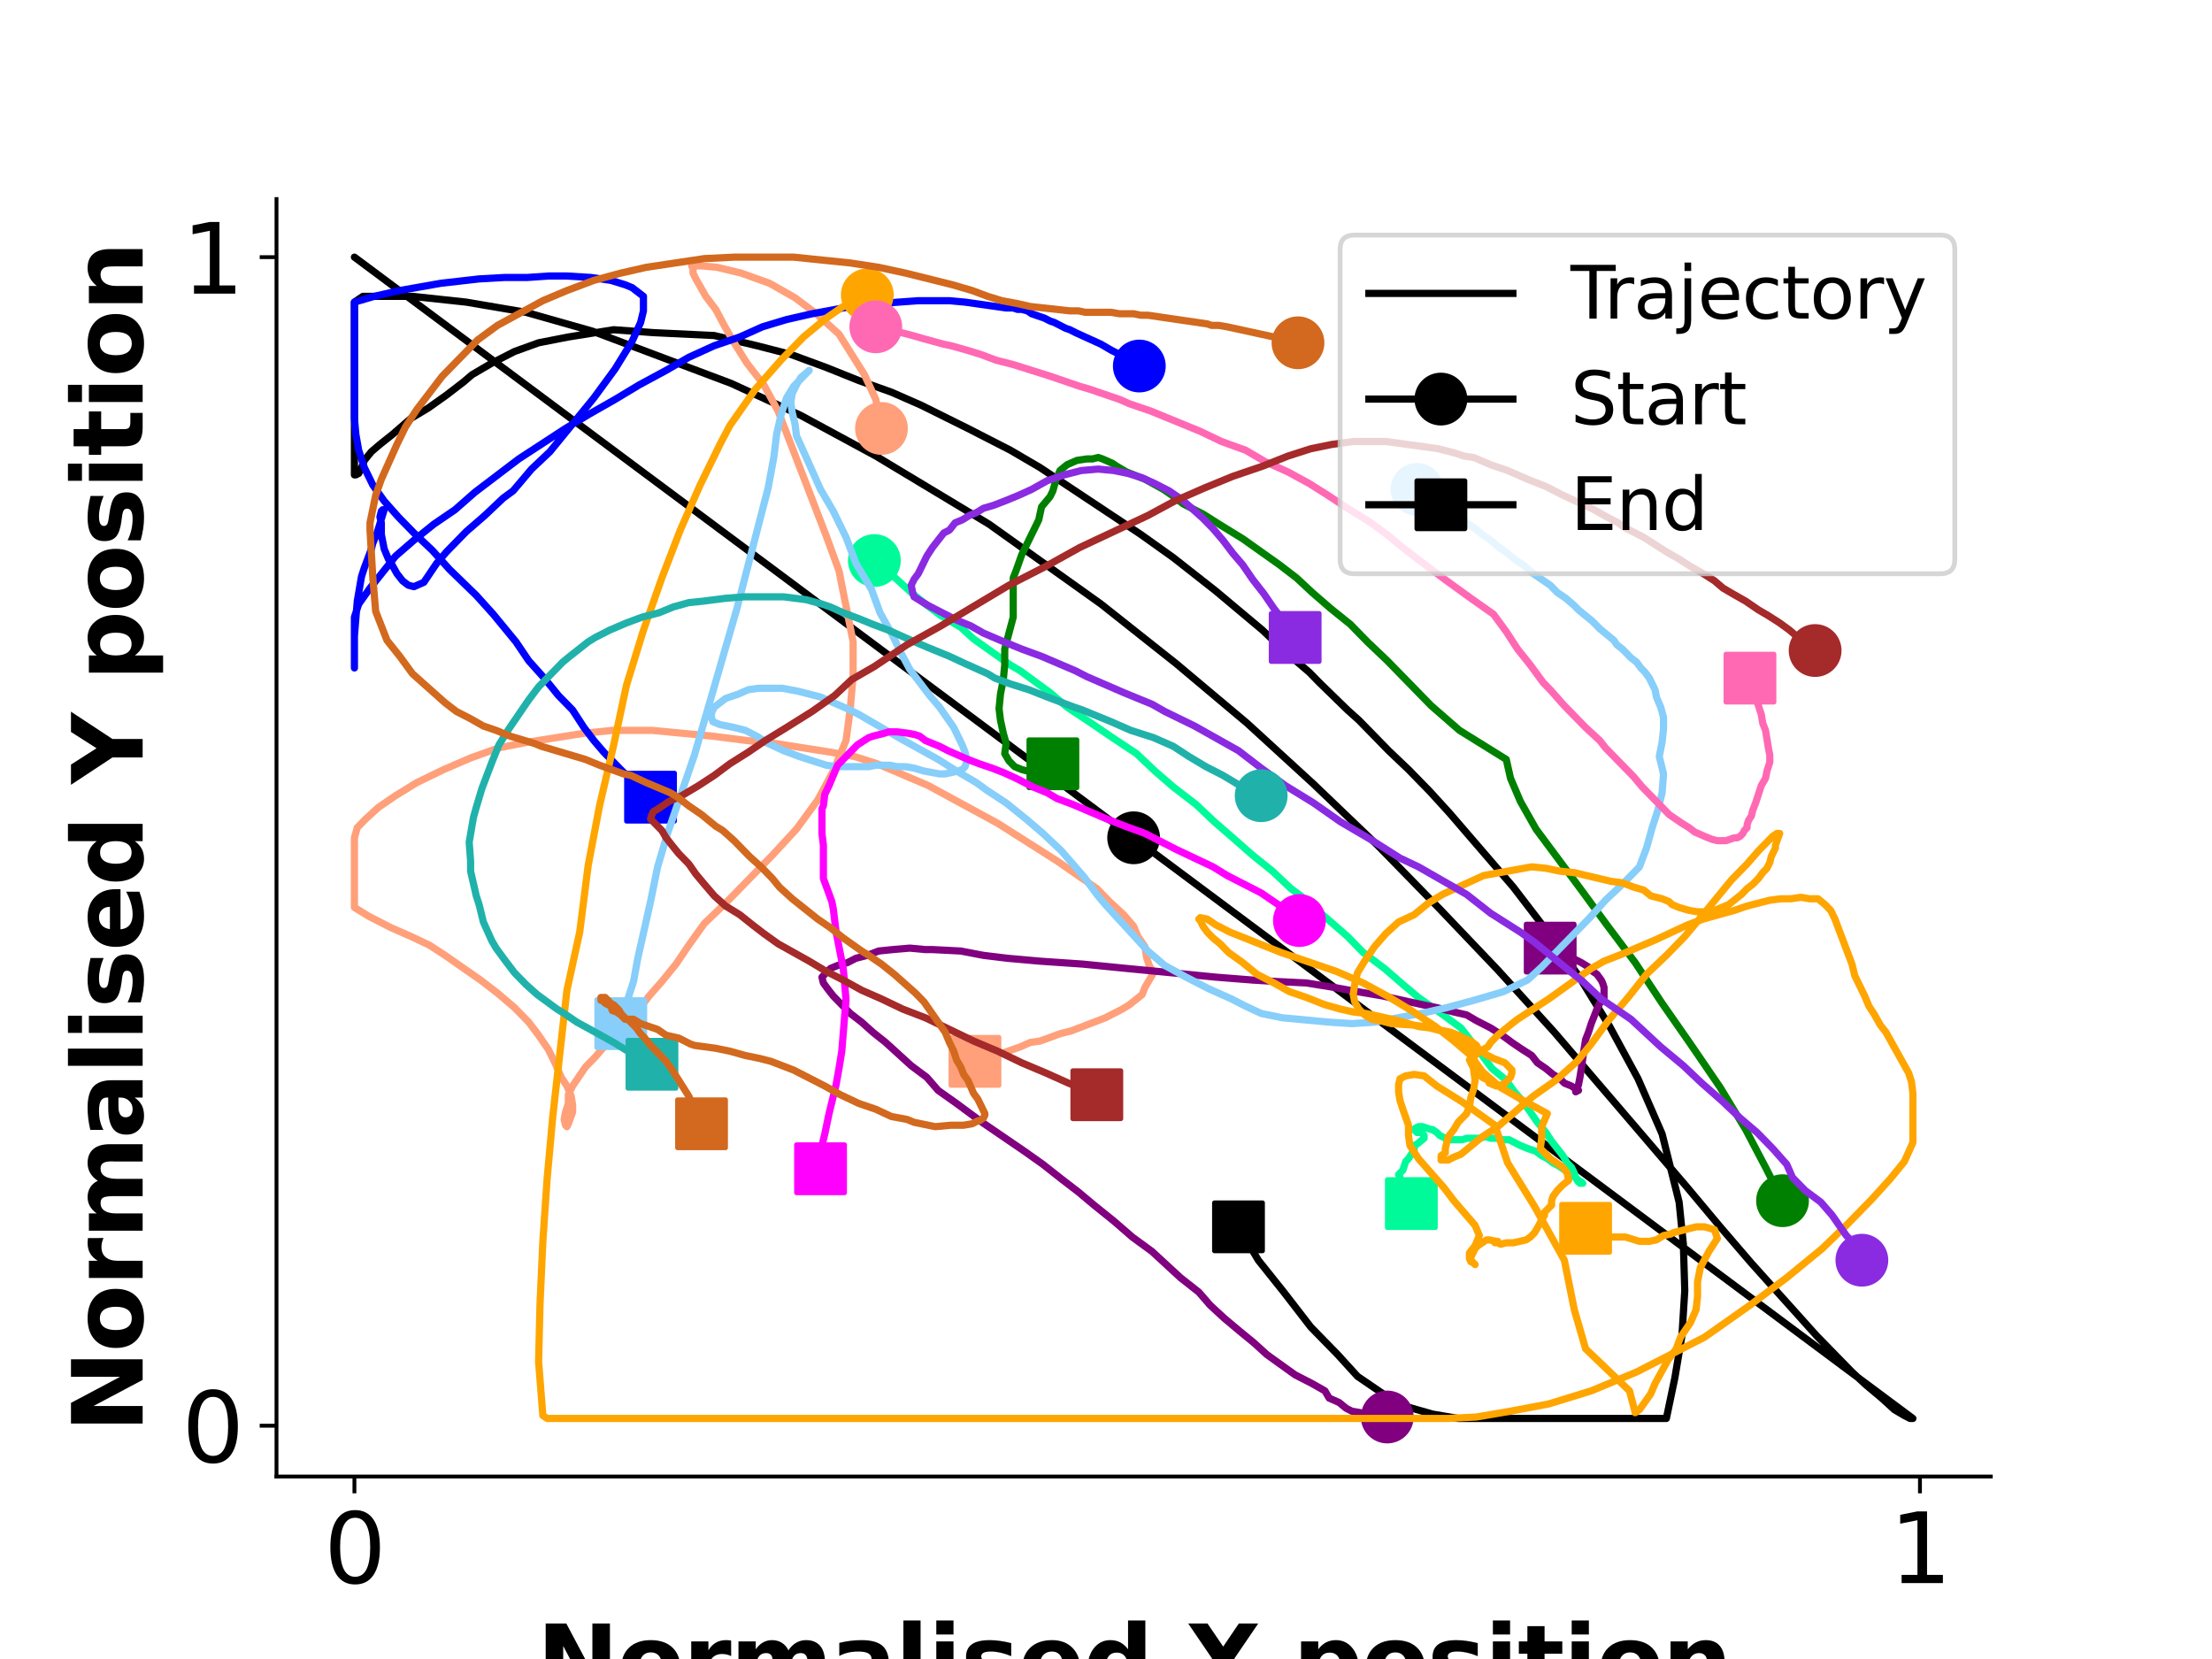 <?xml version="1.0" encoding="utf-8" standalone="no"?>
<!DOCTYPE svg PUBLIC "-//W3C//DTD SVG 1.1//EN"
  "http://www.w3.org/Graphics/SVG/1.1/DTD/svg11.dtd">
<svg xmlns:xlink="http://www.w3.org/1999/xlink" width="460.8pt" height="345.6pt" viewBox="0 0 460.8 345.6" xmlns="http://www.w3.org/2000/svg" version="1.1">
 <defs>
  <style type="text/css">*{stroke-linejoin: round; stroke-linecap: butt}</style>
 </defs>
 <g id="figure_1">
  <g id="patch_1">
   <path d="M 0 345.6 
L 460.8 345.6 
L 460.8 0 
L 0 0 
z
" style="fill: #ffffff"/>
  </g>
  <g id="axes_1">
   <g id="patch_2">
    <path d="M 57.6 307.584 
L 414.72 307.584 
L 414.72 41.472 
L 57.6 41.472 
z
" style="fill: #ffffff"/>
   </g>
   <g id="matplotlib.axis_1">
    <g id="xtick_1">
     <g id="line2d_1">
      <defs>
       <path id="m054fb63ef8" d="M 0 0 
L 0 3.5 
" style="stroke: #000000; stroke-width: 0.8"/>
      </defs>
      <g>
       <use xlink:href="#m054fb63ef8" x="73.833" y="307.584" style="stroke: #000000; stroke-width: 0.8"/>
      </g>
     </g>
     <g id="text_1">
      <!-- 0 -->
      <g transform="translate(67.47 329.781)scale(0.2 -0.2)">
       <defs>
        <path id="DejaVuSans-30" d="M 2034 4250 
Q 1547 4250 1301 3770 
Q 1056 3291 1056 2328 
Q 1056 1369 1301 889 
Q 1547 409 2034 409 
Q 2525 409 2770 889 
Q 3016 1369 3016 2328 
Q 3016 3291 2770 3770 
Q 2525 4250 2034 4250 
z
M 2034 4750 
Q 2819 4750 3233 4129 
Q 3647 3509 3647 2328 
Q 3647 1150 3233 529 
Q 2819 -91 2034 -91 
Q 1250 -91 836 529 
Q 422 1150 422 2328 
Q 422 3509 836 4129 
Q 1250 4750 2034 4750 
z
" transform="scale(0.016)"/>
       </defs>
       <use xlink:href="#DejaVuSans-30"/>
      </g>
     </g>
    </g>
    <g id="xtick_2">
     <g id="line2d_2">
      <g>
       <use xlink:href="#m054fb63ef8" x="399.963" y="307.584" style="stroke: #000000; stroke-width: 0.8"/>
      </g>
     </g>
     <g id="text_2">
      <!-- 1 -->
      <g transform="translate(393.6 329.781)scale(0.2 -0.2)">
       <defs>
        <path id="DejaVuSans-31" d="M 794 531 
L 1825 531 
L 1825 4091 
L 703 3866 
L 703 4441 
L 1819 4666 
L 2450 4666 
L 2450 531 
L 3481 531 
L 3481 0 
L 794 0 
L 794 531 
z
" transform="scale(0.016)"/>
       </defs>
       <use xlink:href="#DejaVuSans-31"/>
      </g>
     </g>
    </g>
    <g id="text_3">
     <!-- Normalised X position -->
     <g transform="translate(111.796 353.137)scale(0.2 -0.2)">
      <defs>
       <path id="DejaVuSans-Bold-4e" d="M 588 4666 
L 1931 4666 
L 3628 1466 
L 3628 4666 
L 4769 4666 
L 4769 0 
L 3425 0 
L 1728 3200 
L 1728 0 
L 588 0 
L 588 4666 
z
" transform="scale(0.016)"/>
       <path id="DejaVuSans-Bold-6f" d="M 2203 2784 
Q 1831 2784 1636 2517 
Q 1441 2250 1441 1747 
Q 1441 1244 1636 976 
Q 1831 709 2203 709 
Q 2569 709 2762 976 
Q 2956 1244 2956 1747 
Q 2956 2250 2762 2517 
Q 2569 2784 2203 2784 
z
M 2203 3584 
Q 3106 3584 3614 3096 
Q 4122 2609 4122 1747 
Q 4122 884 3614 396 
Q 3106 -91 2203 -91 
Q 1297 -91 786 396 
Q 275 884 275 1747 
Q 275 2609 786 3096 
Q 1297 3584 2203 3584 
z
" transform="scale(0.016)"/>
       <path id="DejaVuSans-Bold-72" d="M 3138 2547 
Q 2991 2616 2845 2648 
Q 2700 2681 2553 2681 
Q 2122 2681 1889 2404 
Q 1656 2128 1656 1613 
L 1656 0 
L 538 0 
L 538 3500 
L 1656 3500 
L 1656 2925 
Q 1872 3269 2151 3426 
Q 2431 3584 2822 3584 
Q 2878 3584 2943 3579 
Q 3009 3575 3134 3559 
L 3138 2547 
z
" transform="scale(0.016)"/>
       <path id="DejaVuSans-Bold-6d" d="M 3781 2919 
Q 3994 3244 4286 3414 
Q 4578 3584 4928 3584 
Q 5531 3584 5847 3212 
Q 6163 2841 6163 2131 
L 6163 0 
L 5038 0 
L 5038 1825 
Q 5041 1866 5042 1909 
Q 5044 1953 5044 2034 
Q 5044 2406 4934 2573 
Q 4825 2741 4581 2741 
Q 4263 2741 4089 2478 
Q 3916 2216 3909 1719 
L 3909 0 
L 2784 0 
L 2784 1825 
Q 2784 2406 2684 2573 
Q 2584 2741 2328 2741 
Q 2006 2741 1831 2477 
Q 1656 2213 1656 1722 
L 1656 0 
L 531 0 
L 531 3500 
L 1656 3500 
L 1656 2988 
Q 1863 3284 2130 3434 
Q 2397 3584 2719 3584 
Q 3081 3584 3359 3409 
Q 3638 3234 3781 2919 
z
" transform="scale(0.016)"/>
       <path id="DejaVuSans-Bold-61" d="M 2106 1575 
Q 1756 1575 1579 1456 
Q 1403 1338 1403 1106 
Q 1403 894 1545 773 
Q 1688 653 1941 653 
Q 2256 653 2472 879 
Q 2688 1106 2688 1447 
L 2688 1575 
L 2106 1575 
z
M 3816 1997 
L 3816 0 
L 2688 0 
L 2688 519 
Q 2463 200 2181 54 
Q 1900 -91 1497 -91 
Q 953 -91 614 226 
Q 275 544 275 1050 
Q 275 1666 698 1953 
Q 1122 2241 2028 2241 
L 2688 2241 
L 2688 2328 
Q 2688 2594 2478 2717 
Q 2269 2841 1825 2841 
Q 1466 2841 1156 2769 
Q 847 2697 581 2553 
L 581 3406 
Q 941 3494 1303 3539 
Q 1666 3584 2028 3584 
Q 2975 3584 3395 3211 
Q 3816 2838 3816 1997 
z
" transform="scale(0.016)"/>
       <path id="DejaVuSans-Bold-6c" d="M 538 4863 
L 1656 4863 
L 1656 0 
L 538 0 
L 538 4863 
z
" transform="scale(0.016)"/>
       <path id="DejaVuSans-Bold-69" d="M 538 3500 
L 1656 3500 
L 1656 0 
L 538 0 
L 538 3500 
z
M 538 4863 
L 1656 4863 
L 1656 3950 
L 538 3950 
L 538 4863 
z
" transform="scale(0.016)"/>
       <path id="DejaVuSans-Bold-73" d="M 3272 3391 
L 3272 2541 
Q 2913 2691 2578 2766 
Q 2244 2841 1947 2841 
Q 1628 2841 1473 2761 
Q 1319 2681 1319 2516 
Q 1319 2381 1436 2309 
Q 1553 2238 1856 2203 
L 2053 2175 
Q 2913 2066 3209 1816 
Q 3506 1566 3506 1031 
Q 3506 472 3093 190 
Q 2681 -91 1863 -91 
Q 1516 -91 1145 -36 
Q 775 19 384 128 
L 384 978 
Q 719 816 1070 734 
Q 1422 653 1784 653 
Q 2113 653 2278 743 
Q 2444 834 2444 1013 
Q 2444 1163 2330 1236 
Q 2216 1309 1875 1350 
L 1678 1375 
Q 931 1469 631 1722 
Q 331 1975 331 2491 
Q 331 3047 712 3315 
Q 1094 3584 1881 3584 
Q 2191 3584 2531 3537 
Q 2872 3491 3272 3391 
z
" transform="scale(0.016)"/>
       <path id="DejaVuSans-Bold-65" d="M 4031 1759 
L 4031 1441 
L 1416 1441 
Q 1456 1047 1700 850 
Q 1944 653 2381 653 
Q 2734 653 3104 758 
Q 3475 863 3866 1075 
L 3866 213 
Q 3469 63 3072 -14 
Q 2675 -91 2278 -91 
Q 1328 -91 801 392 
Q 275 875 275 1747 
Q 275 2603 792 3093 
Q 1309 3584 2216 3584 
Q 3041 3584 3536 3087 
Q 4031 2591 4031 1759 
z
M 2881 2131 
Q 2881 2450 2695 2645 
Q 2509 2841 2209 2841 
Q 1884 2841 1681 2658 
Q 1478 2475 1428 2131 
L 2881 2131 
z
" transform="scale(0.016)"/>
       <path id="DejaVuSans-Bold-64" d="M 2919 2988 
L 2919 4863 
L 4044 4863 
L 4044 0 
L 2919 0 
L 2919 506 
Q 2688 197 2409 53 
Q 2131 -91 1766 -91 
Q 1119 -91 703 423 
Q 288 938 288 1747 
Q 288 2556 703 3070 
Q 1119 3584 1766 3584 
Q 2128 3584 2408 3439 
Q 2688 3294 2919 2988 
z
M 2181 722 
Q 2541 722 2730 984 
Q 2919 1247 2919 1747 
Q 2919 2247 2730 2509 
Q 2541 2772 2181 2772 
Q 1825 2772 1636 2509 
Q 1447 2247 1447 1747 
Q 1447 1247 1636 984 
Q 1825 722 2181 722 
z
" transform="scale(0.016)"/>
       <path id="DejaVuSans-Bold-20" transform="scale(0.016)"/>
       <path id="DejaVuSans-Bold-58" d="M 3188 2381 
L 4806 0 
L 3553 0 
L 2463 1594 
L 1381 0 
L 122 0 
L 1741 2381 
L 184 4666 
L 1441 4666 
L 2463 3163 
L 3481 4666 
L 4744 4666 
L 3188 2381 
z
" transform="scale(0.016)"/>
       <path id="DejaVuSans-Bold-70" d="M 1656 506 
L 1656 -1331 
L 538 -1331 
L 538 3500 
L 1656 3500 
L 1656 2988 
Q 1888 3294 2169 3439 
Q 2450 3584 2816 3584 
Q 3463 3584 3878 3070 
Q 4294 2556 4294 1747 
Q 4294 938 3878 423 
Q 3463 -91 2816 -91 
Q 2450 -91 2169 54 
Q 1888 200 1656 506 
z
M 2400 2772 
Q 2041 2772 1848 2508 
Q 1656 2244 1656 1747 
Q 1656 1250 1848 986 
Q 2041 722 2400 722 
Q 2759 722 2948 984 
Q 3138 1247 3138 1747 
Q 3138 2247 2948 2509 
Q 2759 2772 2400 2772 
z
" transform="scale(0.016)"/>
       <path id="DejaVuSans-Bold-74" d="M 1759 4494 
L 1759 3500 
L 2913 3500 
L 2913 2700 
L 1759 2700 
L 1759 1216 
Q 1759 972 1856 886 
Q 1953 800 2241 800 
L 2816 800 
L 2816 0 
L 1856 0 
Q 1194 0 917 276 
Q 641 553 641 1216 
L 641 2700 
L 84 2700 
L 84 3500 
L 641 3500 
L 641 4494 
L 1759 4494 
z
" transform="scale(0.016)"/>
       <path id="DejaVuSans-Bold-6e" d="M 4056 2131 
L 4056 0 
L 2931 0 
L 2931 347 
L 2931 1631 
Q 2931 2084 2911 2256 
Q 2891 2428 2841 2509 
Q 2775 2619 2662 2680 
Q 2550 2741 2406 2741 
Q 2056 2741 1856 2470 
Q 1656 2200 1656 1722 
L 1656 0 
L 538 0 
L 538 3500 
L 1656 3500 
L 1656 2988 
Q 1909 3294 2193 3439 
Q 2478 3584 2822 3584 
Q 3428 3584 3742 3212 
Q 4056 2841 4056 2131 
z
" transform="scale(0.016)"/>
      </defs>
      <use xlink:href="#DejaVuSans-Bold-4e"/>
      <use xlink:href="#DejaVuSans-Bold-6f" x="83.691"/>
      <use xlink:href="#DejaVuSans-Bold-72" x="152.393"/>
      <use xlink:href="#DejaVuSans-Bold-6d" x="201.709"/>
      <use xlink:href="#DejaVuSans-Bold-61" x="305.908"/>
      <use xlink:href="#DejaVuSans-Bold-6c" x="373.389"/>
      <use xlink:href="#DejaVuSans-Bold-69" x="407.666"/>
      <use xlink:href="#DejaVuSans-Bold-73" x="441.943"/>
      <use xlink:href="#DejaVuSans-Bold-65" x="501.465"/>
      <use xlink:href="#DejaVuSans-Bold-64" x="569.287"/>
      <use xlink:href="#DejaVuSans-Bold-20" x="640.869"/>
      <use xlink:href="#DejaVuSans-Bold-58" x="675.684"/>
      <use xlink:href="#DejaVuSans-Bold-20" x="752.783"/>
      <use xlink:href="#DejaVuSans-Bold-70" x="787.598"/>
      <use xlink:href="#DejaVuSans-Bold-6f" x="859.18"/>
      <use xlink:href="#DejaVuSans-Bold-73" x="927.881"/>
      <use xlink:href="#DejaVuSans-Bold-69" x="987.402"/>
      <use xlink:href="#DejaVuSans-Bold-74" x="1021.68"/>
      <use xlink:href="#DejaVuSans-Bold-69" x="1069.482"/>
      <use xlink:href="#DejaVuSans-Bold-6f" x="1103.76"/>
      <use xlink:href="#DejaVuSans-Bold-6e" x="1172.461"/>
     </g>
    </g>
   </g>
   <g id="matplotlib.axis_2">
    <g id="ytick_1">
     <g id="line2d_3">
      <defs>
       <path id="m37d1e6b359" d="M 0 0 
L -3.5 0 
" style="stroke: #000000; stroke-width: 0.8"/>
      </defs>
      <g>
       <use xlink:href="#m37d1e6b359" x="57.6" y="297" style="stroke: #000000; stroke-width: 0.8"/>
      </g>
     </g>
     <g id="text_4">
      <!-- 0 -->
      <g transform="translate(37.875 304.598)scale(0.2 -0.2)">
       <use xlink:href="#DejaVuSans-30"/>
      </g>
     </g>
    </g>
    <g id="ytick_2">
     <g id="line2d_4">
      <g>
       <use xlink:href="#m37d1e6b359" x="57.6" y="53.568" style="stroke: #000000; stroke-width: 0.8"/>
      </g>
     </g>
     <g id="text_5">
      <!-- 1 -->
      <g transform="translate(37.875 61.166)scale(0.2 -0.2)">
       <use xlink:href="#DejaVuSans-31"/>
      </g>
     </g>
    </g>
    <g id="text_6">
     <!-- Normalised Y position -->
     <g transform="translate(29.716 298.423)rotate(-90)scale(0.2 -0.2)">
      <defs>
       <path id="DejaVuSans-Bold-59" d="M -63 4666 
L 1253 4666 
L 2316 3003 
L 3378 4666 
L 4697 4666 
L 2919 1966 
L 2919 0 
L 1716 0 
L 1716 1966 
L -63 4666 
z
" transform="scale(0.016)"/>
      </defs>
      <use xlink:href="#DejaVuSans-Bold-4e"/>
      <use xlink:href="#DejaVuSans-Bold-6f" x="83.691"/>
      <use xlink:href="#DejaVuSans-Bold-72" x="152.393"/>
      <use xlink:href="#DejaVuSans-Bold-6d" x="201.709"/>
      <use xlink:href="#DejaVuSans-Bold-61" x="305.908"/>
      <use xlink:href="#DejaVuSans-Bold-6c" x="373.389"/>
      <use xlink:href="#DejaVuSans-Bold-69" x="407.666"/>
      <use xlink:href="#DejaVuSans-Bold-73" x="441.943"/>
      <use xlink:href="#DejaVuSans-Bold-65" x="501.465"/>
      <use xlink:href="#DejaVuSans-Bold-64" x="569.287"/>
      <use xlink:href="#DejaVuSans-Bold-20" x="640.869"/>
      <use xlink:href="#DejaVuSans-Bold-59" x="675.684"/>
      <use xlink:href="#DejaVuSans-Bold-20" x="748.096"/>
      <use xlink:href="#DejaVuSans-Bold-70" x="782.91"/>
      <use xlink:href="#DejaVuSans-Bold-6f" x="854.492"/>
      <use xlink:href="#DejaVuSans-Bold-73" x="923.193"/>
      <use xlink:href="#DejaVuSans-Bold-69" x="982.715"/>
      <use xlink:href="#DejaVuSans-Bold-74" x="1016.992"/>
      <use xlink:href="#DejaVuSans-Bold-69" x="1064.795"/>
      <use xlink:href="#DejaVuSans-Bold-6f" x="1099.072"/>
      <use xlink:href="#DejaVuSans-Bold-6e" x="1167.773"/>
     </g>
    </g>
   </g>
   <g id="line2d_5">
    <path d="M 236.16 174.528 
L 73.833 53.568 
L 398.487 295.488 
L 398.487 295.488 
L 397.897 295.488 
L 396.716 294.883 
L 394.65 293.674 
L 391.994 291.254 
L 388.748 288.533 
L 385.796 285.811 
L 378.418 278.251 
L 364.841 263.131 
L 358.348 255.571 
L 351.265 247.104 
L 323.817 215.05 
L 312.011 202.046 
L 299.91 189.346 
L 287.219 176.342 
L 273.643 163.339 
L 259.771 150.638 
L 245.014 138.24 
L 229.372 125.842 
L 206.056 109.21 
L 182.444 94.997 
L 166.802 86.53 
L 152.34 79.877 
L 123.416 68.99 
L 109.545 65.059 
L 97.149 62.942 
L 85.933 61.733 
L 75.604 61.733 
L 73.833 62.942 
L 73.833 98.928 
L 74.128 98.928 
L 74.718 98.626 
L 75.308 97.416 
L 75.899 95.904 
L 77.374 94.09 
L 79.145 92.578 
L 81.802 90.461 
L 85.638 87.134 
L 89.18 85.018 
L 93.017 82.296 
L 96.559 79.574 
L 98.329 78.062 
L 102.461 75.643 
L 107.184 73.224 
L 112.201 71.41 
L 118.399 70.2 
L 127.843 68.688 
L 136.107 69.293 
L 148.798 69.898 
L 157.653 72.014 
L 164.736 73.829 
L 172.115 76.55 
L 178.903 79.272 
L 185.691 81.691 
L 191.889 84.413 
L 201.629 89.251 
L 210.483 93.787 
L 216.681 97.416 
L 237.636 111.326 
L 244.424 116.165 
L 253.278 123.12 
L 263.018 131.285 
L 267.445 135.518 
L 272.757 140.054 
L 274.823 142.171 
L 280.726 147.917 
L 283.087 150.034 
L 289.285 156.384 
L 293.417 160.315 
L 297.844 164.851 
L 301.976 169.387 
L 315.258 184.81 
L 321.751 193.277 
L 328.834 203.256 
L 335.327 213.84 
L 341.23 224.726 
L 346.247 236.218 
L 349.789 250.43 
L 350.675 259.2 
L 350.97 268.877 
L 350.379 278.251 
L 348.904 287.021 
L 347.133 295.488 
L 303.747 295.488 
L 298.435 294.581 
L 293.122 293.069 
L 288.105 290.347 
L 282.792 286.718 
L 278.66 282.182 
L 273.053 276.437 
L 267.445 269.179 
L 262.132 262.526 
L 258 255.571 
L 258 255.571 
" clip-path="url(#p91375116c5)" style="fill: none; stroke: #000000; stroke-width: 1.5; stroke-linecap: square"/>
   </g>
   <g id="line2d_6">
    <path d="M 236.16 174.528 
" clip-path="url(#p91375116c5)" style="fill: none; stroke: #000000; stroke-width: 1.5; stroke-linecap: square"/>
    <defs>
     <path id="m9b72dd2484" d="M 0 5 
C 1.326 5 2.598 4.473 3.536 3.536 
C 4.473 2.598 5 1.326 5 0 
C 5 -1.326 4.473 -2.598 3.536 -3.536 
C 2.598 -4.473 1.326 -5 0 -5 
C -1.326 -5 -2.598 -4.473 -3.536 -3.536 
C -4.473 -2.598 -5 -1.326 -5 0 
C -5 1.326 -4.473 2.598 -3.536 3.536 
C -2.598 4.473 -1.326 5 0 5 
z
" style="stroke: #000000"/>
    </defs>
    <g clip-path="url(#p91375116c5)">
     <use xlink:href="#m9b72dd2484" x="236.16" y="174.528" style="stroke: #000000"/>
    </g>
   </g>
   <g id="line2d_7">
    <path d="M 258 255.571 
" clip-path="url(#p91375116c5)" style="fill: none; stroke: #000000; stroke-width: 1.5; stroke-linecap: square"/>
    <defs>
     <path id="m05e170b2d3" d="M -5 5 
L 5 5 
L 5 -5 
L -5 -5 
z
" style="stroke: #000000; stroke-linejoin: miter"/>
    </defs>
    <g clip-path="url(#p91375116c5)">
     <use xlink:href="#m05e170b2d3" x="258" y="255.571" style="stroke: #000000; stroke-linejoin: miter"/>
    </g>
   </g>
   <g id="line2d_8">
    <path d="M 183.625 89.251 
L 182.444 83.203 
L 180.083 78.062 
L 174.771 69.595 
L 170.049 65.362 
L 165.621 62.035 
L 160.309 59.011 
L 154.406 56.894 
L 149.389 55.685 
L 146.142 55.382 
L 144.076 55.382 
L 144.371 55.987 
L 144.371 56.894 
L 144.962 58.104 
L 147.028 61.733 
L 149.094 64.454 
L 150.864 67.781 
L 152.93 71.41 
L 155.587 75.643 
L 159.128 80.179 
L 162.08 85.622 
L 172.115 111.629 
L 174.771 118.886 
L 177.722 133.704 
L 177.722 140.659 
L 177.132 147.614 
L 176.246 154.267 
L 173.59 160.618 
L 170.344 166.666 
L 165.917 172.714 
L 160.899 178.157 
L 151.16 188.136 
L 146.732 192.37 
L 143.486 196.906 
L 140.83 200.837 
L 137.878 204.466 
L 135.222 207.49 
L 133.156 210.211 
L 130.795 212.933 
L 128.139 215.352 
L 124.007 220.19 
L 121.941 222.307 
L 119.284 226.238 
L 118.399 228.053 
L 118.399 229.867 
L 117.809 231.682 
L 117.514 233.194 
L 117.809 234.403 
L 118.104 234.706 
L 118.399 234.101 
L 119.284 231.682 
L 119.284 230.17 
L 118.989 228.355 
L 118.104 226.238 
L 116.923 224.424 
L 115.743 221.702 
L 114.267 218.678 
L 112.201 215.654 
L 110.135 212.933 
L 107.184 209.909 
L 103.642 206.885 
L 100.1 204.163 
L 92.722 199.022 
L 89.475 196.906 
L 85.638 195.091 
L 81.506 193.277 
L 76.784 190.858 
L 73.833 189.043 
L 73.833 174.528 
L 74.423 172.411 
L 76.194 170.597 
L 78.85 168.178 
L 82.392 165.758 
L 86.819 163.037 
L 92.427 160.315 
L 98.034 157.896 
L 103.937 155.779 
L 110.135 154.57 
L 121.645 152.755 
L 127.548 152.15 
L 135.812 152.15 
L 148.503 153.36 
L 155.587 154.267 
L 161.489 154.872 
L 173 156.686 
L 178.017 157.594 
L 182.74 159.106 
L 193.365 163.642 
L 207.827 171.504 
L 220.222 179.366 
L 228.486 185.112 
L 231.143 187.834 
L 234.094 190.555 
L 236.16 192.974 
L 237.045 195.091 
L 238.521 197.208 
L 238.816 199.325 
L 239.407 201.139 
L 240.292 202.651 
L 238.521 205.675 
L 237.931 207.187 
L 235.275 209.304 
L 233.799 210.211 
L 230.257 212.026 
L 223.174 214.747 
L 220.813 215.352 
L 216.681 216.864 
L 214.615 217.166 
L 212.549 218.074 
L 205.761 220.493 
L 204.285 221.098 
L 203.104 221.098 
L 203.104 221.098 
" clip-path="url(#p91375116c5)" style="fill: none; stroke: #ffa07a; stroke-width: 1.5; stroke-linecap: square"/>
   </g>
   <g id="line2d_9">
    <path d="M 183.625 89.251 
" clip-path="url(#p91375116c5)" style="fill: none; stroke: #ffa07a; stroke-width: 1.5; stroke-linecap: square"/>
    <defs>
     <path id="m23457bd0cc" d="M 0 5 
C 1.326 5 2.598 4.473 3.536 3.536 
C 4.473 2.598 5 1.326 5 0 
C 5 -1.326 4.473 -2.598 3.536 -3.536 
C 2.598 -4.473 1.326 -5 0 -5 
C -1.326 -5 -2.598 -4.473 -3.536 -3.536 
C -4.473 -2.598 -5 -1.326 -5 0 
C -5 1.326 -4.473 2.598 -3.536 3.536 
C -2.598 4.473 -1.326 5 0 5 
z
" style="stroke: #ffa07a"/>
    </defs>
    <g clip-path="url(#p91375116c5)">
     <use xlink:href="#m23457bd0cc" x="183.625" y="89.251" style="fill: #ffa07a; stroke: #ffa07a"/>
    </g>
   </g>
   <g id="line2d_10">
    <path d="M 203.104 221.098 
" clip-path="url(#p91375116c5)" style="fill: none; stroke: #ffa07a; stroke-width: 1.5; stroke-linecap: square"/>
    <defs>
     <path id="m5fb4455644" d="M -5 5 
L 5 5 
L 5 -5 
L -5 -5 
z
" style="stroke: #ffa07a; stroke-linejoin: miter"/>
    </defs>
    <g clip-path="url(#p91375116c5)">
     <use xlink:href="#m5fb4455644" x="203.104" y="221.098" style="fill: #ffa07a; stroke: #ffa07a; stroke-linejoin: miter"/>
    </g>
   </g>
   <g id="line2d_11">
    <path d="M 237.341 76.248 
L 233.209 73.829 
L 231.438 72.922 
L 229.372 71.712 
L 224.059 69.293 
L 222.879 68.688 
L 221.993 68.386 
L 219.632 67.176 
L 218.747 66.874 
L 217.566 66.269 
L 214.91 65.362 
L 214.024 64.757 
L 212.844 64.454 
L 211.958 64.454 
L 211.073 64.152 
L 209.597 64.152 
L 201.038 62.942 
L 197.792 62.64 
L 191.299 62.64 
L 178.903 63.547 
L 169.163 65.362 
L 163.851 66.571 
L 158.833 68.083 
L 154.111 70.2 
L 148.798 72.014 
L 143.486 74.434 
L 138.764 77.155 
L 133.156 80.179 
L 128.139 83.203 
L 122.826 86.227 
L 117.809 89.251 
L 108.069 95.602 
L 98.92 102.557 
L 94.788 106.186 
L 90.361 109.21 
L 86.229 112.536 
L 82.392 115.862 
L 77.079 122.515 
L 74.718 125.842 
L 73.833 128.563 
L 73.833 139.147 
L 73.833 132.494 
L 74.423 125.237 
L 75.308 120.096 
L 75.899 118.282 
L 77.374 114.35 
L 77.67 113.141 
L 78.555 111.024 
L 80.031 106.186 
L 80.031 106.186 
L 79.736 106.186 
L 79.44 106.488 
L 79.145 107.698 
L 79.44 108.907 
L 79.44 111.326 
L 80.031 114.35 
L 80.916 116.467 
L 81.506 117.374 
L 82.687 119.491 
L 83.868 121.003 
L 85.048 121.91 
L 86.229 122.213 
L 88.295 121.306 
L 90.951 117.374 
L 93.017 114.955 
L 97.149 110.722 
L 100.986 107.395 
L 104.822 103.766 
L 106.888 102.254 
L 110.725 97.718 
L 114.562 94.09 
L 123.711 82.901 
L 128.139 76.853 
L 131.68 71.107 
L 133.451 67.176 
L 134.041 64.757 
L 134.041 61.733 
L 131.68 59.918 
L 130.205 59.314 
L 127.253 58.406 
L 123.121 57.802 
L 118.104 57.499 
L 114.267 57.499 
L 109.84 57.802 
L 105.118 57.802 
L 99.805 58.104 
L 91.836 59.011 
L 83.277 60.523 
L 77.965 61.733 
L 73.833 62.942 
L 73.833 87.134 
L 74.128 90.461 
L 74.718 93.787 
L 75.899 97.416 
L 77.67 101.045 
L 80.031 104.371 
L 82.982 107.698 
L 86.229 111.024 
L 90.065 114.653 
L 93.607 118.584 
L 99.215 124.027 
L 102.756 127.958 
L 107.479 133.704 
L 110.135 137.635 
L 113.382 141.264 
L 116.333 144.893 
L 119.284 147.917 
L 121.645 151.546 
L 123.711 154.267 
L 125.777 156.686 
L 129.909 160.92 
L 132.271 162.432 
L 133.746 164.549 
L 135.517 166.061 
L 135.517 166.061 
" clip-path="url(#p91375116c5)" style="fill: none; stroke: #0000ff; stroke-width: 1.5; stroke-linecap: square"/>
   </g>
   <g id="line2d_12">
    <path d="M 237.341 76.248 
" clip-path="url(#p91375116c5)" style="fill: none; stroke: #0000ff; stroke-width: 1.5; stroke-linecap: square"/>
    <defs>
     <path id="mc650c6ba68" d="M 0 5 
C 1.326 5 2.598 4.473 3.536 3.536 
C 4.473 2.598 5 1.326 5 0 
C 5 -1.326 4.473 -2.598 3.536 -3.536 
C 2.598 -4.473 1.326 -5 0 -5 
C -1.326 -5 -2.598 -4.473 -3.536 -3.536 
C -4.473 -2.598 -5 -1.326 -5 0 
C -5 1.326 -4.473 2.598 -3.536 3.536 
C -2.598 4.473 -1.326 5 0 5 
z
" style="stroke: #0000ff"/>
    </defs>
    <g clip-path="url(#p91375116c5)">
     <use xlink:href="#mc650c6ba68" x="237.341" y="76.248" style="fill: #0000ff; stroke: #0000ff"/>
    </g>
   </g>
   <g id="line2d_13">
    <path d="M 135.517 166.061 
" clip-path="url(#p91375116c5)" style="fill: none; stroke: #0000ff; stroke-width: 1.5; stroke-linecap: square"/>
    <defs>
     <path id="m6886aaec4b" d="M -5 5 
L 5 5 
L 5 -5 
L -5 -5 
z
" style="stroke: #0000ff; stroke-linejoin: miter"/>
    </defs>
    <g clip-path="url(#p91375116c5)">
     <use xlink:href="#m6886aaec4b" x="135.517" y="166.061" style="fill: #0000ff; stroke: #0000ff; stroke-linejoin: miter"/>
    </g>
   </g>
   <g id="line2d_14">
    <path d="M 182.149 116.77 
L 184.806 118.886 
L 187.167 121.003 
L 189.823 123.422 
L 192.774 125.842 
L 196.021 128.261 
L 200.153 130.68 
L 202.809 133.099 
L 206.646 135.821 
L 210.483 138.542 
L 212.549 139.752 
L 218.747 144.288 
L 222.288 147.312 
L 227.306 150.638 
L 231.733 153.662 
L 236.75 156.989 
L 240.587 160.618 
L 244.424 163.944 
L 249.146 167.573 
L 252.983 171.202 
L 256.82 174.528 
L 260.952 178.157 
L 265.084 181.483 
L 268.921 185.112 
L 270.987 186.624 
L 274.823 189.95 
L 280.726 195.091 
L 283.973 198.418 
L 288.4 201.744 
L 292.237 205.07 
L 295.483 207.792 
L 300.205 211.118 
L 304.337 214.142 
L 306.699 217.166 
L 308.765 219.888 
L 310.831 222.61 
L 313.782 225.029 
L 315.258 227.146 
L 317.324 229.565 
L 318.799 231.682 
L 320.275 233.798 
L 322.046 235.915 
L 323.226 237.73 
L 324.407 239.242 
L 325.588 240.754 
L 326.473 242.266 
L 327.358 243.173 
L 327.949 244.382 
L 328.244 245.29 
L 328.539 245.894 
L 328.834 246.197 
L 329.129 246.499 
L 329.424 246.499 
L 329.72 246.499 
L 329.72 246.499 
L 329.424 246.197 
L 328.834 245.894 
L 328.244 245.29 
L 327.654 244.987 
L 327.063 244.382 
L 326.473 244.08 
L 325.588 243.475 
L 324.702 242.87 
L 323.522 242.266 
L 322.341 241.358 
L 321.16 240.754 
L 319.98 239.846 
L 318.209 239.242 
L 316.733 238.637 
L 315.553 238.032 
L 314.372 237.427 
L 313.192 237.427 
L 311.716 237.125 
L 310.535 237.125 
L 309.65 236.822 
L 309.355 236.822 
L 308.174 237.125 
L 307.289 237.125 
L 306.403 237.125 
L 305.518 237.125 
L 304.633 237.427 
L 304.337 237.427 
L 303.452 237.427 
L 302.567 237.427 
L 301.681 237.427 
L 301.091 237.125 
L 300.501 236.822 
L 299.91 236.52 
L 299.32 235.915 
L 298.435 235.31 
L 298.14 235.31 
L 297.254 235.008 
L 296.369 234.706 
L 295.483 234.706 
L 294.893 235.008 
L 294.598 235.31 
L 295.188 235.915 
L 296.074 235.915 
L 296.664 236.52 
L 296.664 237.125 
L 295.188 238.334 
L 294.598 238.637 
L 294.598 239.544 
L 294.008 240.451 
L 293.417 241.358 
L 292.827 241.963 
L 292.532 242.87 
L 292.237 243.778 
L 291.646 244.382 
L 291.351 244.685 
L 291.646 245.29 
L 291.351 245.894 
L 291.351 246.499 
L 291.646 246.802 
L 291.646 247.406 
L 291.646 247.709 
L 292.237 248.314 
L 292.532 248.616 
L 293.122 248.918 
L 293.712 249.523 
L 293.712 249.826 
L 293.712 250.128 
L 294.008 250.733 
" clip-path="url(#p91375116c5)" style="fill: none; stroke: #00fa9a; stroke-width: 1.5; stroke-linecap: square"/>
   </g>
   <g id="line2d_15">
    <path d="M 182.149 116.77 
" clip-path="url(#p91375116c5)" style="fill: none; stroke: #00fa9a; stroke-width: 1.5; stroke-linecap: square"/>
    <defs>
     <path id="mae76ae5ee5" d="M 0 5 
C 1.326 5 2.598 4.473 3.536 3.536 
C 4.473 2.598 5 1.326 5 0 
C 5 -1.326 4.473 -2.598 3.536 -3.536 
C 2.598 -4.473 1.326 -5 0 -5 
C -1.326 -5 -2.598 -4.473 -3.536 -3.536 
C -4.473 -2.598 -5 -1.326 -5 0 
C -5 1.326 -4.473 2.598 -3.536 3.536 
C -2.598 4.473 -1.326 5 0 5 
z
" style="stroke: #00fa9a"/>
    </defs>
    <g clip-path="url(#p91375116c5)">
     <use xlink:href="#mae76ae5ee5" x="182.149" y="116.77" style="fill: #00fa9a; stroke: #00fa9a"/>
    </g>
   </g>
   <g id="line2d_16">
    <path d="M 294.008 250.733 
" clip-path="url(#p91375116c5)" style="fill: none; stroke: #00fa9a; stroke-width: 1.5; stroke-linecap: square"/>
    <defs>
     <path id="m880f769e57" d="M -5 5 
L 5 5 
L 5 -5 
L -5 -5 
z
" style="stroke: #00fa9a; stroke-linejoin: miter"/>
    </defs>
    <g clip-path="url(#p91375116c5)">
     <use xlink:href="#m880f769e57" x="294.008" y="250.733" style="fill: #00fa9a; stroke: #00fa9a; stroke-linejoin: miter"/>
    </g>
   </g>
   <g id="line2d_17">
    <path d="M 371.334 250.128 
L 367.793 243.173 
L 363.661 235.31 
L 358.348 226.541 
L 352.15 217.469 
L 346.247 209.002 
L 340.64 200.534 
L 334.737 192.672 
L 329.424 185.414 
L 324.702 179.064 
L 319.98 172.714 
L 316.733 166.968 
L 314.667 162.13 
L 313.782 158.198 
L 304.042 152.15 
L 298.14 147.01 
L 293.417 142.171 
L 288.99 137.635 
L 284.858 133.704 
L 281.316 130.075 
L 277.185 126.749 
L 273.348 123.422 
L 270.101 120.398 
L 266.559 117.677 
L 262.723 114.955 
L 258.886 112.234 
L 254.459 109.512 
L 250.622 107.093 
L 246.49 104.976 
L 244.129 103.162 
L 242.358 101.952 
L 238.521 99.835 
L 234.684 98.323 
L 232.618 97.114 
L 231.733 96.509 
L 229.667 95.602 
L 228.781 95.299 
L 227.601 95.602 
L 226.42 95.602 
L 224.354 95.904 
L 222.288 96.811 
L 220.813 98.021 
L 219.927 100.138 
L 219.337 102.254 
L 218.747 103.464 
L 216.976 105.581 
L 216.386 108.302 
L 214.32 112.536 
L 212.844 115.56 
L 211.663 118.886 
L 211.073 120.398 
L 211.073 123.725 
L 211.073 128.563 
L 210.188 131.89 
L 209.302 135.216 
L 209.302 138.542 
L 209.007 141.566 
L 208.417 144.59 
L 208.122 147.614 
L 208.417 150.034 
L 209.007 152.755 
L 209.597 154.872 
L 209.302 156.989 
L 210.188 158.501 
L 211.368 159.71 
L 212.844 160.315 
L 214.024 160.618 
L 214.91 160.618 
L 216.386 160.315 
L 218.156 159.71 
L 219.337 159.106 
" clip-path="url(#p91375116c5)" style="fill: none; stroke: #008000; stroke-width: 1.5; stroke-linecap: square"/>
   </g>
   <g id="line2d_18">
    <path d="M 371.334 250.128 
" clip-path="url(#p91375116c5)" style="fill: none; stroke: #008000; stroke-width: 1.5; stroke-linecap: square"/>
    <defs>
     <path id="meb1bed8dd8" d="M 0 5 
C 1.326 5 2.598 4.473 3.536 3.536 
C 4.473 2.598 5 1.326 5 0 
C 5 -1.326 4.473 -2.598 3.536 -3.536 
C 2.598 -4.473 1.326 -5 0 -5 
C -1.326 -5 -2.598 -4.473 -3.536 -3.536 
C -4.473 -2.598 -5 -1.326 -5 0 
C -5 1.326 -4.473 2.598 -3.536 3.536 
C -2.598 4.473 -1.326 5 0 5 
z
" style="stroke: #008000"/>
    </defs>
    <g clip-path="url(#p91375116c5)">
     <use xlink:href="#meb1bed8dd8" x="371.334" y="250.128" style="fill: #008000; stroke: #008000"/>
    </g>
   </g>
   <g id="line2d_19">
    <path d="M 219.337 159.106 
" clip-path="url(#p91375116c5)" style="fill: none; stroke: #008000; stroke-width: 1.5; stroke-linecap: square"/>
    <defs>
     <path id="m910503d0c2" d="M -5 5 
L 5 5 
L 5 -5 
L -5 -5 
z
" style="stroke: #008000; stroke-linejoin: miter"/>
    </defs>
    <g clip-path="url(#p91375116c5)">
     <use xlink:href="#m910503d0c2" x="219.337" y="159.106" style="fill: #008000; stroke: #008000; stroke-linejoin: miter"/>
    </g>
   </g>
   <g id="line2d_20">
    <path d="M 288.99 295.186 
L 288.105 295.186 
L 286.629 294.883 
L 284.268 295.488 
L 283.382 294.278 
L 281.612 293.976 
L 280.431 293.371 
L 278.955 292.162 
L 276.889 291.254 
L 276.004 289.742 
L 273.348 288.23 
L 269.806 286.416 
L 266.855 284.299 
L 263.903 282.182 
L 261.247 279.763 
L 258.296 277.344 
L 255.049 274.622 
L 252.098 271.901 
L 249.736 269.179 
L 245.9 266.155 
L 242.948 263.434 
L 239.997 260.712 
L 235.865 257.688 
L 232.028 254.362 
L 227.896 251.035 
L 224.65 248.314 
L 221.108 245.592 
L 217.271 242.568 
L 213.434 239.846 
L 209.007 236.822 
L 204.58 233.798 
L 199.267 229.867 
L 195.431 227.146 
L 193.069 224.424 
L 189.823 222.005 
L 187.167 219.586 
L 184.51 217.166 
L 181.854 215.05 
L 179.493 212.933 
L 177.132 211.118 
L 175.066 209.002 
L 173.59 207.49 
L 172.41 205.978 
L 171.524 204.768 
L 171.229 203.558 
L 171.524 203.256 
L 173 201.744 
L 174.476 201.139 
L 176.542 200.534 
L 178.312 199.627 
L 180.674 199.022 
L 183.035 198.115 
L 185.986 197.813 
L 189.528 197.51 
L 192.774 197.813 
L 194.25 197.813 
L 200.153 198.115 
L 204.875 199.022 
L 209.892 199.627 
L 216.681 200.232 
L 225.535 200.837 
L 234.684 201.744 
L 244.129 202.651 
L 253.278 203.558 
L 260.952 204.163 
L 265.969 204.466 
L 272.167 204.768 
L 277.775 205.675 
L 282.792 206.582 
L 288.105 207.49 
L 292.237 208.397 
L 296.369 209.304 
L 299.32 209.909 
L 302.862 210.816 
L 305.518 211.421 
L 307.584 212.63 
L 310.535 214.142 
L 312.897 215.654 
L 314.963 217.166 
L 316.733 218.376 
L 319.094 219.888 
L 320.275 221.4 
L 322.046 222.61 
L 323.522 223.819 
L 324.997 224.726 
L 325.883 225.634 
L 327.358 226.238 
L 328.244 226.843 
L 328.834 227.146 
L 328.244 227.448 
L 328.539 226.843 
L 328.834 225.936 
L 329.129 224.424 
L 329.424 222.61 
L 329.72 220.493 
L 330.015 218.376 
L 330.31 216.562 
L 330.9 215.05 
L 331.49 213.235 
L 332.081 211.723 
L 332.671 210.211 
L 333.261 209.002 
L 334.147 208.094 
L 334.147 206.885 
L 334.147 205.675 
L 333.852 204.768 
L 333.556 204.163 
L 332.671 202.954 
L 331.786 202.349 
L 330.9 201.442 
L 329.424 200.534 
L 328.244 199.93 
L 326.768 199.325 
L 325.292 198.418 
L 324.112 197.813 
L 322.931 197.51 
" clip-path="url(#p91375116c5)" style="fill: none; stroke: #800080; stroke-width: 1.5; stroke-linecap: square"/>
   </g>
   <g id="line2d_21">
    <path d="M 288.99 295.186 
" clip-path="url(#p91375116c5)" style="fill: none; stroke: #800080; stroke-width: 1.5; stroke-linecap: square"/>
    <defs>
     <path id="m03ae90e7b8" d="M 0 5 
C 1.326 5 2.598 4.473 3.536 3.536 
C 4.473 2.598 5 1.326 5 0 
C 5 -1.326 4.473 -2.598 3.536 -3.536 
C 2.598 -4.473 1.326 -5 0 -5 
C -1.326 -5 -2.598 -4.473 -3.536 -3.536 
C -4.473 -2.598 -5 -1.326 -5 0 
C -5 1.326 -4.473 2.598 -3.536 3.536 
C -2.598 4.473 -1.326 5 0 5 
z
" style="stroke: #800080"/>
    </defs>
    <g clip-path="url(#p91375116c5)">
     <use xlink:href="#m03ae90e7b8" x="288.99" y="295.186" style="fill: #800080; stroke: #800080"/>
    </g>
   </g>
   <g id="line2d_22">
    <path d="M 322.931 197.51 
" clip-path="url(#p91375116c5)" style="fill: none; stroke: #800080; stroke-width: 1.5; stroke-linecap: square"/>
    <defs>
     <path id="m577d0fd4d7" d="M -5 5 
L 5 5 
L 5 -5 
L -5 -5 
z
" style="stroke: #800080; stroke-linejoin: miter"/>
    </defs>
    <g clip-path="url(#p91375116c5)">
     <use xlink:href="#m577d0fd4d7" x="322.931" y="197.51" style="fill: #800080; stroke: #800080; stroke-linejoin: miter"/>
    </g>
   </g>
   <g id="line2d_23">
    <path d="M 295.188 101.952 
L 297.549 103.766 
L 300.501 105.581 
L 301.091 106.186 
L 303.747 107.698 
L 307.289 110.117 
L 308.765 111.326 
L 310.535 112.536 
L 312.306 114.048 
L 314.077 115.258 
L 315.848 116.77 
L 317.324 117.677 
L 319.39 119.491 
L 322.931 121.91 
L 324.407 123.422 
L 326.178 124.632 
L 327.949 126.144 
L 328.834 127.051 
L 331.786 129.47 
L 333.261 130.982 
L 336.213 133.402 
L 336.803 134.309 
L 337.983 135.216 
L 339.754 137.03 
L 340.935 137.938 
L 341.82 139.147 
L 342.706 140.054 
L 343.591 141.264 
L 344.772 143.683 
L 345.067 145.195 
L 345.952 147.312 
L 346.543 149.429 
L 346.543 151.848 
L 346.247 154.57 
L 345.657 157.594 
L 346.543 161.222 
L 346.247 165.154 
L 345.362 168.782 
L 344.181 172.411 
L 343.001 176.645 
L 341.525 180.576 
L 337.983 184.205 
L 334.442 187.531 
L 331.195 191.16 
L 321.16 201.442 
L 318.209 204.163 
L 313.192 206.582 
L 306.994 208.397 
L 301.386 209.909 
L 296.074 211.118 
L 286.334 212.933 
L 281.612 213.235 
L 276.889 212.933 
L 267.15 212.026 
L 262.723 211.118 
L 259.476 209.606 
L 256.525 208.094 
L 251.802 205.978 
L 247.08 203.558 
L 242.653 201.139 
L 239.111 198.115 
L 230.257 188.438 
L 228.486 186.322 
L 225.83 182.693 
L 221.108 177.25 
L 217.271 173.621 
L 213.729 170.597 
L 209.597 167.27 
L 205.465 164.549 
L 203.399 163.037 
L 199.267 160.618 
L 195.431 158.198 
L 187.757 153.965 
L 178.903 148.824 
L 177.132 147.917 
L 170.934 145.195 
L 166.212 143.986 
L 162.965 143.381 
L 157.948 143.381 
L 155.882 143.683 
L 153.816 144.59 
L 151.16 145.498 
L 148.798 147.312 
L 148.208 148.522 
L 148.208 149.429 
L 148.503 150.336 
L 149.979 150.941 
L 152.93 151.546 
L 155.292 152.15 
L 157.653 153.36 
L 160.014 154.872 
L 163.26 156.384 
L 166.507 157.594 
L 172.115 159.408 
L 174.476 159.71 
L 180.969 159.71 
L 182.444 159.408 
L 185.396 159.408 
L 186.872 159.71 
L 188.642 159.71 
L 190.413 160.013 
L 192.479 160.618 
L 195.726 161.222 
L 196.906 161.222 
L 199.563 160.618 
L 200.448 160.315 
L 201.038 159.71 
L 201.333 158.803 
L 201.333 157.896 
L 201.038 156.686 
L 200.448 155.174 
L 198.677 151.546 
L 195.726 147.312 
L 193.66 144.893 
L 189.528 139.45 
L 187.757 136.123 
L 185.691 131.89 
L 183.33 127.656 
L 181.559 122.818 
L 178.312 117.374 
L 176.246 111.931 
L 173.59 106.488 
L 170.934 101.952 
L 165.917 90.763 
L 165.621 88.344 
L 165.031 85.925 
L 164.736 83.808 
L 165.031 81.994 
L 165.917 80.179 
L 166.802 78.667 
L 168.573 77.155 
L 168.278 77.458 
L 165.326 80.482 
L 163.851 82.901 
L 162.67 86.53 
L 161.785 90.461 
L 161.194 95.299 
L 160.014 101.65 
L 153.521 126.749 
L 144.666 157.291 
L 139.059 173.621 
L 136.993 180.576 
L 135.517 187.834 
L 132.861 199.627 
L 131.975 204.466 
L 130.5 209.002 
L 129.319 213.235 
L 129.319 213.235 
" clip-path="url(#p91375116c5)" style="fill: none; stroke: #87cefa; stroke-width: 1.5; stroke-linecap: square"/>
   </g>
   <g id="line2d_24">
    <path d="M 295.188 101.952 
" clip-path="url(#p91375116c5)" style="fill: none; stroke: #87cefa; stroke-width: 1.5; stroke-linecap: square"/>
    <defs>
     <path id="m469fab7f57" d="M 0 5 
C 1.326 5 2.598 4.473 3.536 3.536 
C 4.473 2.598 5 1.326 5 0 
C 5 -1.326 4.473 -2.598 3.536 -3.536 
C 2.598 -4.473 1.326 -5 0 -5 
C -1.326 -5 -2.598 -4.473 -3.536 -3.536 
C -4.473 -2.598 -5 -1.326 -5 0 
C -5 1.326 -4.473 2.598 -3.536 3.536 
C -2.598 4.473 -1.326 5 0 5 
z
" style="stroke: #87cefa"/>
    </defs>
    <g clip-path="url(#p91375116c5)">
     <use xlink:href="#m469fab7f57" x="295.188" y="101.952" style="fill: #87cefa; stroke: #87cefa"/>
    </g>
   </g>
   <g id="line2d_25">
    <path d="M 129.319 213.235 
" clip-path="url(#p91375116c5)" style="fill: none; stroke: #87cefa; stroke-width: 1.5; stroke-linecap: square"/>
    <defs>
     <path id="m777aa825e7" d="M -5 5 
L 5 5 
L 5 -5 
L -5 -5 
z
" style="stroke: #87cefa; stroke-linejoin: miter"/>
    </defs>
    <g clip-path="url(#p91375116c5)">
     <use xlink:href="#m777aa825e7" x="129.319" y="213.235" style="fill: #87cefa; stroke: #87cefa; stroke-linejoin: miter"/>
    </g>
   </g>
   <g id="line2d_26">
    <path d="M 180.674 61.43 
L 176.542 63.245 
L 172.115 66.269 
L 167.392 70.2 
L 162.67 75.038 
L 157.357 81.086 
L 152.045 88.646 
L 149.979 92.578 
L 145.847 101.045 
L 141.715 110.419 
L 137.878 120.398 
L 134.041 131.285 
L 130.5 142.776 
L 127.843 155.174 
L 124.892 167.875 
L 122.531 180.274 
L 120.76 194.184 
L 118.104 206.28 
L 115.152 232.589 
L 113.972 245.592 
L 113.086 258.595 
L 112.496 271.598 
L 112.201 283.694 
L 113.086 294.883 
L 113.972 295.488 
L 301.681 295.488 
L 307.584 295.186 
L 314.667 293.976 
L 322.636 292.464 
L 331.49 289.742 
L 340.935 285.811 
L 355.102 278.554 
L 364.546 271.901 
L 372.22 266.155 
L 379.598 260.107 
L 384.911 254.966 
L 389.928 249.826 
L 393.765 245.592 
L 396.716 241.963 
L 398.487 238.032 
L 398.487 227.75 
L 398.192 225.331 
L 397.602 223.517 
L 392.88 215.05 
L 391.699 213.538 
L 390.518 211.421 
L 389.338 209.606 
L 388.452 207.49 
L 386.387 203.256 
L 385.796 200.837 
L 382.255 191.462 
L 381.369 189.648 
L 380.189 188.438 
L 378.713 187.229 
L 376.942 187.229 
L 375.171 186.926 
L 373.105 187.229 
L 371.039 187.229 
L 368.678 187.531 
L 363.956 188.741 
L 361.3 189.648 
L 354.806 191.462 
L 351.56 192.672 
L 345.067 195.696 
L 337.983 198.72 
L 334.147 200.232 
L 331.49 201.744 
L 322.636 208.094 
L 316.143 212.328 
L 314.963 213.235 
L 312.011 215.654 
L 310.535 217.166 
L 309.945 218.074 
L 307.879 219.283 
L 307.289 219.888 
L 306.108 220.795 
L 306.699 222.005 
L 307.584 223.214 
L 308.765 224.424 
L 309.945 225.029 
L 310.24 225.634 
L 311.716 226.238 
L 312.897 225.936 
L 313.487 225.634 
L 314.667 224.424 
L 314.963 223.517 
L 314.963 222.912 
L 313.487 221.4 
L 311.126 220.493 
L 309.355 219.586 
L 307.879 218.376 
L 307.584 217.771 
L 306.403 216.864 
L 304.928 216.259 
L 303.747 215.654 
L 302.271 215.05 
L 299.32 214.445 
L 296.664 213.84 
L 294.303 213.538 
L 289.876 213.235 
L 287.514 212.63 
L 285.744 212.328 
L 284.268 211.421 
L 283.087 210.211 
L 282.202 208.699 
L 281.907 207.187 
L 282.202 205.07 
L 282.792 202.651 
L 284.268 200.232 
L 286.334 197.208 
L 288.695 194.486 
L 291.351 192.067 
L 294.598 190.555 
L 297.549 188.136 
L 300.501 186.322 
L 309.06 182.39 
L 319.094 180.576 
L 322.046 180.878 
L 324.997 181.483 
L 327.949 181.786 
L 335.622 183.6 
L 337.983 183.902 
L 340.345 184.81 
L 342.411 185.414 
L 343.886 186.624 
L 346.247 187.229 
L 347.723 187.834 
L 348.313 188.438 
L 349.789 189.043 
L 351.855 189.648 
L 353.626 189.95 
L 355.397 189.95 
L 357.168 189.648 
L 360.119 188.438 
L 362.775 186.322 
L 363.956 185.112 
L 365.136 184.205 
L 366.317 182.995 
L 367.202 181.786 
L 368.088 180.878 
L 368.678 179.669 
L 368.973 178.459 
L 369.859 176.645 
L 369.859 176.04 
L 370.744 173.621 
L 370.744 173.621 
L 370.154 173.621 
L 369.268 174.226 
L 366.317 177.25 
L 363.956 179.971 
L 360.709 183.298 
L 354.511 190.858 
L 350.97 195.091 
L 347.133 199.022 
L 343.001 202.954 
L 339.164 207.792 
L 335.032 212.63 
L 331.49 217.469 
L 328.539 221.098 
L 324.112 225.029 
L 319.39 228.355 
L 312.011 234.706 
L 308.765 236.822 
L 304.337 240.451 
L 302.862 241.056 
L 301.681 241.661 
L 300.205 241.661 
L 300.205 240.754 
L 301.091 240.149 
L 301.091 239.242 
L 301.681 236.822 
L 302.862 235.31 
L 303.747 233.798 
L 305.518 231.984 
L 306.108 230.472 
L 306.403 228.658 
L 306.994 226.843 
L 307.289 225.029 
L 306.403 218.678 
L 305.518 217.166 
L 304.042 215.957 
L 300.205 214.747 
L 297.844 214.142 
L 295.483 213.84 
L 291.351 212.63 
L 284.563 211.118 
L 281.907 210.816 
L 279.251 210.211 
L 276.004 209.304 
L 272.167 207.792 
L 268.625 206.582 
L 265.379 204.768 
L 261.837 202.954 
L 258.886 200.534 
L 255.934 198.418 
L 254.164 196.603 
L 252.688 195.394 
L 251.507 194.184 
L 250.622 192.974 
L 250.032 191.765 
L 249.736 191.462 
L 250.032 191.16 
L 251.507 191.462 
L 253.278 192.672 
L 256.23 194.184 
L 266.855 198.418 
L 278.365 202.349 
L 283.973 204.768 
L 288.99 207.49 
L 294.008 210.514 
L 299.025 213.84 
L 302.862 216.864 
L 306.403 219.888 
L 308.765 223.214 
L 312.601 226.541 
L 317.324 229.262 
L 322.341 231.984 
L 321.16 234.706 
L 321.16 237.125 
L 320.865 239.242 
L 322.931 241.358 
L 325.588 243.173 
L 326.473 244.382 
L 326.768 245.894 
L 325.588 246.802 
L 324.407 248.011 
L 323.522 249.221 
L 323.226 250.128 
L 323.226 251.035 
L 321.751 252.547 
L 321.751 253.152 
L 320.865 254.664 
L 320.57 255.269 
L 319.685 256.781 
L 318.799 257.688 
L 317.914 258.293 
L 315.258 258.898 
L 313.782 258.898 
L 312.601 259.2 
L 312.011 258.898 
L 311.421 258.898 
L 311.716 258.898 
L 312.011 258.595 
L 311.716 258.595 
L 310.24 258.293 
L 309.65 258.293 
L 307.879 259.502 
L 307.289 260.107 
L 306.403 261.922 
L 306.403 262.526 
L 307.289 263.434 
L 306.994 263.131 
L 306.403 262.829 
L 306.108 262.224 
L 306.108 261.014 
L 307.289 259.502 
L 308.174 257.386 
L 307.289 255.269 
L 302.862 250.128 
L 300.796 247.406 
L 295.483 241.358 
L 293.712 238.637 
L 293.417 236.52 
L 293.417 234.403 
L 292.237 231.077 
L 291.646 229.262 
L 291.351 227.448 
L 291.351 225.936 
L 291.646 224.726 
L 292.827 224.122 
L 294.598 223.819 
L 296.664 224.122 
L 299.32 226.238 
L 304.633 229.565 
L 311.421 234.403 
L 314.077 242.266 
L 319.685 251.338 
L 325.883 262.526 
L 327.949 272.808 
L 330.31 280.973 
L 339.459 289.742 
L 340.64 294.278 
L 341.525 293.674 
L 343.886 290.347 
L 344.772 288.23 
L 347.428 283.392 
L 349.199 280.973 
L 350.084 278.554 
L 352.15 275.53 
L 353.331 272.808 
L 353.626 270.086 
L 353.626 267.062 
L 354.216 264.038 
L 355.987 260.712 
L 357.758 257.99 
L 357.168 256.176 
L 355.102 255.571 
L 353.331 255.571 
L 348.609 256.781 
L 348.018 257.083 
L 346.543 257.386 
L 345.067 258.293 
L 343.591 258.595 
L 341.525 258.595 
L 338.574 257.688 
L 335.032 257.688 
L 332.671 257.99 
L 330.31 257.99 
L 330.015 257.688 
L 329.72 257.083 
L 330.31 255.874 
L 330.31 255.874 
" clip-path="url(#p91375116c5)" style="fill: none; stroke: #ffa500; stroke-width: 1.5; stroke-linecap: square"/>
   </g>
   <g id="line2d_27">
    <path d="M 180.674 61.43 
" clip-path="url(#p91375116c5)" style="fill: none; stroke: #ffa500; stroke-width: 1.5; stroke-linecap: square"/>
    <defs>
     <path id="m8c27aeaab3" d="M 0 5 
C 1.326 5 2.598 4.473 3.536 3.536 
C 4.473 2.598 5 1.326 5 0 
C 5 -1.326 4.473 -2.598 3.536 -3.536 
C 2.598 -4.473 1.326 -5 0 -5 
C -1.326 -5 -2.598 -4.473 -3.536 -3.536 
C -4.473 -2.598 -5 -1.326 -5 0 
C -5 1.326 -4.473 2.598 -3.536 3.536 
C -2.598 4.473 -1.326 5 0 5 
z
" style="stroke: #ffa500"/>
    </defs>
    <g clip-path="url(#p91375116c5)">
     <use xlink:href="#m8c27aeaab3" x="180.674" y="61.43" style="fill: #ffa500; stroke: #ffa500"/>
    </g>
   </g>
   <g id="line2d_28">
    <path d="M 330.31 255.874 
" clip-path="url(#p91375116c5)" style="fill: none; stroke: #ffa500; stroke-width: 1.5; stroke-linecap: square"/>
    <defs>
     <path id="m11e710a401" d="M -5 5 
L 5 5 
L 5 -5 
L -5 -5 
z
" style="stroke: #ffa500; stroke-linejoin: miter"/>
    </defs>
    <g clip-path="url(#p91375116c5)">
     <use xlink:href="#m11e710a401" x="330.31" y="255.874" style="fill: #ffa500; stroke: #ffa500; stroke-linejoin: miter"/>
    </g>
   </g>
   <g id="line2d_29">
    <path d="M 182.444 68.083 
L 183.33 68.083 
L 186.872 68.99 
L 187.757 69.293 
L 190.118 69.898 
L 192.184 70.502 
L 196.611 71.712 
L 198.087 72.014 
L 201.333 72.922 
L 204.285 73.829 
L 207.531 75.038 
L 211.073 75.946 
L 214.91 77.155 
L 218.747 78.365 
L 224.945 80.482 
L 227.011 81.086 
L 233.209 83.203 
L 235.275 84.11 
L 239.702 85.622 
L 244.129 87.437 
L 250.032 89.856 
L 254.459 91.973 
L 259.476 93.787 
L 263.608 96.206 
L 268.33 98.323 
L 272.757 100.742 
L 276.594 103.162 
L 280.726 105.883 
L 285.153 108.605 
L 289.285 111.629 
L 291.056 113.141 
L 294.893 116.165 
L 301.386 121.003 
L 306.403 124.632 
L 311.126 127.958 
L 313.782 131.587 
L 316.143 135.216 
L 318.799 138.542 
L 321.456 142.171 
L 322.931 143.683 
L 325.883 147.01 
L 330.31 151.546 
L 333.261 154.267 
L 334.442 155.779 
L 337.983 159.408 
L 340.345 161.827 
L 342.115 163.944 
L 344.181 166.061 
L 345.952 167.875 
L 347.723 169.69 
L 349.494 170.899 
L 350.379 171.504 
L 351.855 172.411 
L 353.036 173.318 
L 355.102 174.226 
L 356.577 174.83 
L 357.758 175.133 
L 358.643 175.133 
L 359.529 175.133 
L 360.414 174.83 
L 361.3 174.528 
L 361.89 174.528 
L 362.48 174.226 
L 362.775 173.923 
L 363.07 173.621 
L 363.366 173.016 
L 363.956 172.411 
L 363.956 171.806 
L 364.251 170.899 
L 364.841 169.992 
L 365.136 168.782 
L 365.727 167.27 
L 366.317 165.456 
L 366.907 163.642 
L 367.793 162.13 
L 368.088 160.618 
L 368.678 158.803 
L 368.678 157.291 
L 368.383 155.779 
L 368.088 153.965 
L 367.793 152.15 
L 367.202 150.638 
L 366.907 148.824 
L 366.317 147.01 
L 365.432 144.59 
L 365.136 142.776 
L 364.546 141.264 
" clip-path="url(#p91375116c5)" style="fill: none; stroke: #ff69b4; stroke-width: 1.5; stroke-linecap: square"/>
   </g>
   <g id="line2d_30">
    <path d="M 182.444 68.083 
" clip-path="url(#p91375116c5)" style="fill: none; stroke: #ff69b4; stroke-width: 1.5; stroke-linecap: square"/>
    <defs>
     <path id="m72f848b8b4" d="M 0 5 
C 1.326 5 2.598 4.473 3.536 3.536 
C 4.473 2.598 5 1.326 5 0 
C 5 -1.326 4.473 -2.598 3.536 -3.536 
C 2.598 -4.473 1.326 -5 0 -5 
C -1.326 -5 -2.598 -4.473 -3.536 -3.536 
C -4.473 -2.598 -5 -1.326 -5 0 
C -5 1.326 -4.473 2.598 -3.536 3.536 
C -2.598 4.473 -1.326 5 0 5 
z
" style="stroke: #ff69b4"/>
    </defs>
    <g clip-path="url(#p91375116c5)">
     <use xlink:href="#m72f848b8b4" x="182.444" y="68.083" style="fill: #ff69b4; stroke: #ff69b4"/>
    </g>
   </g>
   <g id="line2d_31">
    <path d="M 364.546 141.264 
" clip-path="url(#p91375116c5)" style="fill: none; stroke: #ff69b4; stroke-width: 1.5; stroke-linecap: square"/>
    <defs>
     <path id="m942fc7fa71" d="M -5 5 
L 5 5 
L 5 -5 
L -5 -5 
z
" style="stroke: #ff69b4; stroke-linejoin: miter"/>
    </defs>
    <g clip-path="url(#p91375116c5)">
     <use xlink:href="#m942fc7fa71" x="364.546" y="141.264" style="fill: #ff69b4; stroke: #ff69b4; stroke-linejoin: miter"/>
    </g>
   </g>
   <g id="line2d_32">
    <path d="M 387.862 262.526 
L 389.043 263.434 
L 389.633 264.341 
L 389.633 264.643 
L 390.223 264.946 
L 390.518 265.248 
L 390.223 265.248 
L 390.223 265.248 
L 389.928 264.643 
L 389.633 264.038 
L 389.338 263.131 
L 388.452 261.922 
L 387.272 260.712 
L 386.091 258.898 
L 384.616 257.386 
L 383.14 255.269 
L 381.664 253.152 
L 379.303 250.43 
L 376.057 248.011 
L 373.4 245.29 
L 372.22 242.568 
L 369.268 239.242 
L 366.022 235.915 
L 362.48 232.891 
L 358.643 229.262 
L 354.511 225.634 
L 350.675 222.005 
L 345.952 218.074 
L 339.754 212.328 
L 333.556 208.094 
L 329.72 204.466 
L 327.063 202.349 
L 319.685 196.301 
L 316.733 194.184 
L 310.535 190.253 
L 305.518 186.322 
L 295.483 180.576 
L 291.646 178.762 
L 285.448 174.83 
L 279.251 171.202 
L 273.643 167.27 
L 267.74 163.642 
L 262.723 160.013 
L 258 156.384 
L 248.851 151.243 
L 242.653 148.219 
L 239.997 146.707 
L 234.094 144.288 
L 226.42 140.962 
L 224.059 139.752 
L 216.976 136.728 
L 212.844 135.216 
L 208.417 133.402 
L 204.875 131.89 
L 202.219 130.378 
L 199.267 129.168 
L 198.087 128.563 
L 195.726 127.354 
L 193.365 126.144 
L 191.889 125.237 
L 190.413 124.33 
L 190.118 123.422 
L 189.823 121.91 
L 190.413 120.701 
L 191.299 119.491 
L 192.184 117.677 
L 193.069 115.862 
L 194.25 114.048 
L 195.431 112.536 
L 196.611 111.024 
L 197.792 110.419 
L 198.972 108.907 
L 200.448 108.302 
L 201.924 107.395 
L 203.399 106.79 
L 204.875 105.883 
L 206.941 105.278 
L 209.302 104.371 
L 212.254 103.162 
L 214.91 101.952 
L 218.156 100.138 
L 221.698 98.928 
L 225.24 98.021 
L 228.781 97.718 
L 232.028 98.021 
L 234.979 98.626 
L 237.931 99.533 
L 240.587 100.742 
L 243.539 102.254 
L 246.195 104.069 
L 248.261 105.883 
L 250.622 108 
L 252.688 110.117 
L 254.754 112.536 
L 256.82 115.258 
L 258.886 117.677 
L 260.952 120.701 
L 263.313 123.725 
L 265.379 126.749 
L 267.74 129.773 
L 269.806 132.797 
" clip-path="url(#p91375116c5)" style="fill: none; stroke: #8a2be2; stroke-width: 1.5; stroke-linecap: square"/>
   </g>
   <g id="line2d_33">
    <path d="M 387.862 262.526 
" clip-path="url(#p91375116c5)" style="fill: none; stroke: #8a2be2; stroke-width: 1.5; stroke-linecap: square"/>
    <defs>
     <path id="m9506da0241" d="M 0 5 
C 1.326 5 2.598 4.473 3.536 3.536 
C 4.473 2.598 5 1.326 5 0 
C 5 -1.326 4.473 -2.598 3.536 -3.536 
C 2.598 -4.473 1.326 -5 0 -5 
C -1.326 -5 -2.598 -4.473 -3.536 -3.536 
C -4.473 -2.598 -5 -1.326 -5 0 
C -5 1.326 -4.473 2.598 -3.536 3.536 
C -2.598 4.473 -1.326 5 0 5 
z
" style="stroke: #8a2be2"/>
    </defs>
    <g clip-path="url(#p91375116c5)">
     <use xlink:href="#m9506da0241" x="387.862" y="262.526" style="fill: #8a2be2; stroke: #8a2be2"/>
    </g>
   </g>
   <g id="line2d_34">
    <path d="M 269.806 132.797 
" clip-path="url(#p91375116c5)" style="fill: none; stroke: #8a2be2; stroke-width: 1.5; stroke-linecap: square"/>
    <defs>
     <path id="mc89a2e728d" d="M -5 5 
L 5 5 
L 5 -5 
L -5 -5 
z
" style="stroke: #8a2be2; stroke-linejoin: miter"/>
    </defs>
    <g clip-path="url(#p91375116c5)">
     <use xlink:href="#mc89a2e728d" x="269.806" y="132.797" style="fill: #8a2be2; stroke: #8a2be2; stroke-linejoin: miter"/>
    </g>
   </g>
   <g id="line2d_35">
    <path d="M 270.691 191.765 
L 268.035 189.648 
L 265.379 187.834 
L 262.723 186.019 
L 257.41 183.298 
L 255.639 182.39 
L 252.688 180.576 
L 248.851 178.762 
L 245.014 176.947 
L 241.473 175.133 
L 238.521 173.621 
L 234.389 172.109 
L 230.552 170.597 
L 227.011 169.085 
L 223.469 167.573 
L 220.222 166.363 
L 218.156 165.154 
L 215.205 163.944 
L 211.663 162.13 
L 209.007 160.92 
L 206.646 160.013 
L 203.99 159.106 
L 201.629 158.198 
L 199.563 157.291 
L 197.497 156.384 
L 195.726 155.477 
L 194.25 154.872 
L 192.774 154.267 
L 191.594 153.36 
L 190.708 153.058 
L 189.233 152.755 
L 186.872 152.453 
L 185.101 152.453 
L 184.215 152.755 
L 181.854 153.36 
L 180.969 153.662 
L 178.608 155.174 
L 177.427 156.384 
L 175.951 157.896 
L 174.476 159.408 
L 173.59 161.525 
L 172.705 163.642 
L 171.819 165.456 
L 171.524 167.875 
L 171.229 168.48 
L 171.229 171.504 
L 171.229 173.621 
L 171.524 176.04 
L 171.524 176.947 
L 171.524 180.576 
L 171.524 182.995 
L 172.41 185.414 
L 173.295 187.834 
L 173.59 189.346 
L 174.18 194.184 
L 174.476 195.696 
L 175.066 198.72 
L 175.656 201.744 
L 175.951 204.768 
L 176.246 208.397 
L 175.951 211.723 
L 175.656 215.352 
L 175.361 218.981 
L 174.771 222.61 
L 174.18 225.936 
L 173 230.774 
L 172.705 231.984 
L 171.819 236.218 
L 171.229 238.637 
L 170.934 241.056 
L 170.934 243.475 
" clip-path="url(#p91375116c5)" style="fill: none; stroke: #ff00ff; stroke-width: 1.5; stroke-linecap: square"/>
   </g>
   <g id="line2d_36">
    <path d="M 270.691 191.765 
" clip-path="url(#p91375116c5)" style="fill: none; stroke: #ff00ff; stroke-width: 1.5; stroke-linecap: square"/>
    <defs>
     <path id="m773214d1e7" d="M 0 5 
C 1.326 5 2.598 4.473 3.536 3.536 
C 4.473 2.598 5 1.326 5 0 
C 5 -1.326 4.473 -2.598 3.536 -3.536 
C 2.598 -4.473 1.326 -5 0 -5 
C -1.326 -5 -2.598 -4.473 -3.536 -3.536 
C -4.473 -2.598 -5 -1.326 -5 0 
C -5 1.326 -4.473 2.598 -3.536 3.536 
C -2.598 4.473 -1.326 5 0 5 
z
" style="stroke: #ff00ff"/>
    </defs>
    <g clip-path="url(#p91375116c5)">
     <use xlink:href="#m773214d1e7" x="270.691" y="191.765" style="fill: #ff00ff; stroke: #ff00ff"/>
    </g>
   </g>
   <g id="line2d_37">
    <path d="M 170.934 243.475 
" clip-path="url(#p91375116c5)" style="fill: none; stroke: #ff00ff; stroke-width: 1.5; stroke-linecap: square"/>
    <defs>
     <path id="ma951f448cb" d="M -5 5 
L 5 5 
L 5 -5 
L -5 -5 
z
" style="stroke: #ff00ff; stroke-linejoin: miter"/>
    </defs>
    <g clip-path="url(#p91375116c5)">
     <use xlink:href="#ma951f448cb" x="170.934" y="243.475" style="fill: #ff00ff; stroke: #ff00ff; stroke-linejoin: miter"/>
    </g>
   </g>
   <g id="line2d_38">
    <path d="M 262.723 165.758 
L 258.296 163.642 
L 254.754 161.525 
L 251.212 159.71 
L 247.67 157.594 
L 244.424 155.477 
L 240.292 153.662 
L 235.57 152.15 
L 231.438 150.336 
L 225.535 147.917 
L 223.764 147.312 
L 218.156 145.195 
L 214.32 143.683 
L 210.483 142.474 
L 207.236 141.264 
L 205.761 140.357 
L 201.038 138.24 
L 197.792 136.728 
L 194.84 135.518 
L 193.365 134.914 
L 189.823 133.402 
L 185.101 131.285 
L 181.854 130.075 
L 178.903 128.866 
L 175.656 127.656 
L 173 126.446 
L 171.229 125.842 
L 167.983 124.934 
L 163.26 124.33 
L 160.309 124.33 
L 156.472 124.33 
L 154.996 124.33 
L 151.16 124.632 
L 146.437 125.237 
L 143.486 125.539 
L 140.239 126.446 
L 137.288 127.656 
L 133.746 128.563 
L 130.5 129.773 
L 126.958 131.285 
L 124.007 132.797 
L 122.531 133.704 
L 118.694 136.728 
L 117.218 137.938 
L 114.857 140.357 
L 112.201 143.078 
L 110.135 145.8 
L 108.069 148.824 
L 106.003 151.848 
L 103.937 155.174 
L 102.461 158.803 
L 100.395 164.246 
L 99.215 168.178 
L 98.625 170.294 
L 97.739 175.435 
L 98.034 179.366 
L 98.034 181.483 
L 99.215 186.624 
L 99.805 188.438 
L 100.691 192.067 
L 102.461 195.998 
L 103.347 197.51 
L 105.118 199.93 
L 107.184 202.651 
L 109.545 205.07 
L 111.906 207.187 
L 116.038 210.211 
L 117.514 211.118 
L 120.17 212.933 
L 124.597 215.352 
L 127.843 217.166 
L 130.795 218.981 
L 132.566 219.888 
L 135.812 221.702 
" clip-path="url(#p91375116c5)" style="fill: none; stroke: #20b2aa; stroke-width: 1.5; stroke-linecap: square"/>
   </g>
   <g id="line2d_39">
    <path d="M 262.723 165.758 
" clip-path="url(#p91375116c5)" style="fill: none; stroke: #20b2aa; stroke-width: 1.5; stroke-linecap: square"/>
    <defs>
     <path id="mf92418183a" d="M 0 5 
C 1.326 5 2.598 4.473 3.536 3.536 
C 4.473 2.598 5 1.326 5 0 
C 5 -1.326 4.473 -2.598 3.536 -3.536 
C 2.598 -4.473 1.326 -5 0 -5 
C -1.326 -5 -2.598 -4.473 -3.536 -3.536 
C -4.473 -2.598 -5 -1.326 -5 0 
C -5 1.326 -4.473 2.598 -3.536 3.536 
C -2.598 4.473 -1.326 5 0 5 
z
" style="stroke: #20b2aa"/>
    </defs>
    <g clip-path="url(#p91375116c5)">
     <use xlink:href="#mf92418183a" x="262.723" y="165.758" style="fill: #20b2aa; stroke: #20b2aa"/>
    </g>
   </g>
   <g id="line2d_40">
    <path d="M 135.812 221.702 
" clip-path="url(#p91375116c5)" style="fill: none; stroke: #20b2aa; stroke-width: 1.5; stroke-linecap: square"/>
    <defs>
     <path id="m39a02b44e8" d="M -5 5 
L 5 5 
L 5 -5 
L -5 -5 
z
" style="stroke: #20b2aa; stroke-linejoin: miter"/>
    </defs>
    <g clip-path="url(#p91375116c5)">
     <use xlink:href="#m39a02b44e8" x="135.812" y="221.702" style="fill: #20b2aa; stroke: #20b2aa; stroke-linejoin: miter"/>
    </g>
   </g>
   <g id="line2d_41">
    <path d="M 378.123 135.518 
L 376.352 134.006 
L 374.581 132.797 
L 372.81 131.285 
L 370.744 129.773 
L 368.383 128.261 
L 366.317 127.051 
L 363.661 125.237 
L 361.004 123.725 
L 358.938 122.515 
L 357.168 121.003 
L 354.806 119.491 
L 352.15 117.979 
L 349.789 116.467 
L 347.133 114.955 
L 344.772 113.443 
L 342.411 111.931 
L 338.279 109.814 
L 337.098 108.907 
L 334.737 107.698 
L 332.081 106.186 
L 328.834 104.674 
L 325.588 103.162 
L 322.046 101.347 
L 318.209 99.835 
L 314.077 98.021 
L 310.535 96.811 
L 306.994 95.299 
L 304.928 94.997 
L 303.157 94.392 
L 299.615 93.485 
L 297.549 93.182 
L 288.695 91.973 
L 281.907 91.973 
L 277.48 92.578 
L 273.053 93.485 
L 268.33 94.997 
L 263.018 97.114 
L 256.82 99.23 
L 250.917 101.65 
L 244.719 104.371 
L 239.111 107.395 
L 232.028 110.722 
L 224.945 114.048 
L 217.861 117.979 
L 210.188 121.91 
L 203.104 126.144 
L 196.021 130.378 
L 188.938 134.309 
L 182.149 138.845 
L 177.427 141.566 
L 173.885 144.893 
L 169.163 148.219 
L 163.851 151.546 
L 159.423 154.267 
L 155.882 156.686 
L 152.045 159.106 
L 148.798 161.525 
L 145.552 163.642 
L 142.01 165.758 
L 139.354 166.968 
L 137.583 168.178 
L 136.107 169.085 
L 135.812 169.69 
L 135.517 170.597 
L 136.107 171.202 
L 136.993 172.109 
L 137.878 173.016 
L 138.764 174.528 
L 139.944 176.04 
L 141.42 177.854 
L 143.486 179.971 
L 144.962 182.088 
L 146.732 184.205 
L 148.798 186.624 
L 151.16 188.741 
L 154.111 190.555 
L 156.767 192.672 
L 159.128 194.486 
L 162.08 196.603 
L 165.326 198.418 
L 168.573 200.232 
L 172.115 202.349 
L 175.656 204.163 
L 179.493 206.28 
L 183.625 208.094 
L 188.052 210.211 
L 192.774 212.026 
L 197.792 214.445 
L 202.809 216.864 
L 207.827 218.981 
L 212.844 221.4 
L 217.861 223.517 
L 222.584 225.634 
L 228.486 228.053 
" clip-path="url(#p91375116c5)" style="fill: none; stroke: #a52a2a; stroke-width: 1.5; stroke-linecap: square"/>
   </g>
   <g id="line2d_42">
    <path d="M 378.123 135.518 
" clip-path="url(#p91375116c5)" style="fill: none; stroke: #a52a2a; stroke-width: 1.5; stroke-linecap: square"/>
    <defs>
     <path id="mff0fb6e55d" d="M 0 5 
C 1.326 5 2.598 4.473 3.536 3.536 
C 4.473 2.598 5 1.326 5 0 
C 5 -1.326 4.473 -2.598 3.536 -3.536 
C 2.598 -4.473 1.326 -5 0 -5 
C -1.326 -5 -2.598 -4.473 -3.536 -3.536 
C -4.473 -2.598 -5 -1.326 -5 0 
C -5 1.326 -4.473 2.598 -3.536 3.536 
C -2.598 4.473 -1.326 5 0 5 
z
" style="stroke: #a52a2a"/>
    </defs>
    <g clip-path="url(#p91375116c5)">
     <use xlink:href="#mff0fb6e55d" x="378.123" y="135.518" style="fill: #a52a2a; stroke: #a52a2a"/>
    </g>
   </g>
   <g id="line2d_43">
    <path d="M 228.486 228.053 
" clip-path="url(#p91375116c5)" style="fill: none; stroke: #a52a2a; stroke-width: 1.5; stroke-linecap: square"/>
    <defs>
     <path id="m5ebca307f9" d="M -5 5 
L 5 5 
L 5 -5 
L -5 -5 
z
" style="stroke: #a52a2a; stroke-linejoin: miter"/>
    </defs>
    <g clip-path="url(#p91375116c5)">
     <use xlink:href="#m5ebca307f9" x="228.486" y="228.053" style="fill: #a52a2a; stroke: #a52a2a; stroke-linejoin: miter"/>
    </g>
   </g>
   <g id="line2d_44">
    <path d="M 270.396 71.41 
L 268.33 71.107 
L 265.379 70.2 
L 255.639 68.083 
L 253.868 67.781 
L 252.393 67.781 
L 251.507 67.478 
L 239.111 65.664 
L 237.636 65.664 
L 236.16 65.362 
L 233.209 65.362 
L 231.438 65.059 
L 226.125 65.059 
L 224.65 64.757 
L 222.879 64.757 
L 214.615 63.85 
L 211.958 63.245 
L 208.712 62.64 
L 205.761 61.733 
L 202.514 60.523 
L 198.382 59.314 
L 188.642 56.894 
L 183.035 55.685 
L 177.132 54.778 
L 165.326 53.568 
L 152.93 53.568 
L 146.732 53.87 
L 134.632 55.685 
L 129.319 56.894 
L 123.711 58.406 
L 118.104 60.523 
L 113.086 62.64 
L 103.642 67.781 
L 99.51 70.805 
L 92.131 78.365 
L 86.819 85.32 
L 84.458 88.949 
L 82.687 92.578 
L 79.44 99.835 
L 78.26 103.162 
L 77.079 108.907 
L 77.079 110.419 
L 77.67 120.398 
L 78.26 127.354 
L 80.621 133.402 
L 83.277 136.728 
L 85.933 140.357 
L 92.722 146.405 
L 95.083 148.219 
L 98.034 149.731 
L 100.691 151.243 
L 103.347 152.15 
L 106.298 153.36 
L 111.316 154.872 
L 112.791 155.477 
L 121.941 158.198 
L 124.892 159.408 
L 129.909 161.222 
L 131.385 161.525 
L 134.632 163.037 
L 139.649 165.154 
L 141.125 166.061 
L 143.486 167.875 
L 146.142 169.69 
L 149.094 172.109 
L 150.569 173.016 
L 152.93 175.133 
L 156.177 178.459 
L 158.538 180.576 
L 160.899 182.995 
L 162.375 184.81 
L 165.031 187.229 
L 170.344 191.462 
L 173 193.277 
L 175.656 195.394 
L 179.493 198.115 
L 180.969 199.022 
L 183.625 200.837 
L 186.281 202.954 
L 190.708 206.885 
L 192.479 208.699 
L 196.906 215.05 
L 197.792 217.166 
L 198.677 218.981 
L 199.267 220.795 
L 200.153 222.307 
L 200.743 223.819 
L 201.629 225.029 
L 202.809 227.75 
L 203.695 228.96 
L 205.17 231.984 
L 205.17 232.286 
L 204.875 232.891 
L 203.99 233.496 
L 203.695 233.496 
L 202.514 234.101 
L 200.743 234.403 
L 198.087 234.403 
L 194.84 234.706 
L 190.413 233.798 
L 188.938 233.194 
L 185.691 232.589 
L 182.444 231.077 
L 178.903 229.867 
L 175.066 228.053 
L 171.819 226.238 
L 165.326 222.912 
L 160.604 221.098 
L 158.243 220.493 
L 155.292 219.888 
L 152.045 218.981 
L 149.094 218.376 
L 144.666 217.771 
L 143.781 217.469 
L 141.42 216.259 
L 138.764 215.654 
L 136.993 214.445 
L 133.451 213.235 
L 131.975 212.328 
L 130.205 212.328 
L 129.319 211.421 
L 128.434 210.816 
L 127.548 210.514 
L 127.253 209.606 
L 126.073 209.002 
L 125.482 208.397 
L 125.482 208.094 
L 125.187 208.397 
L 125.187 207.792 
L 125.187 208.094 
L 125.482 207.792 
L 126.073 207.792 
L 127.548 209.304 
L 127.843 209.304 
L 129.024 210.514 
L 129.319 211.118 
L 130.5 212.328 
L 131.09 212.63 
L 132.566 214.142 
L 133.451 215.352 
L 134.337 216.259 
L 135.517 217.771 
L 138.764 221.098 
L 140.239 223.214 
L 143.486 228.355 
L 144.666 231.077 
L 146.142 234.101 
L 146.142 234.101 
" clip-path="url(#p91375116c5)" style="fill: none; stroke: #d2691e; stroke-width: 1.5; stroke-linecap: square"/>
   </g>
   <g id="line2d_45">
    <path d="M 270.396 71.41 
" clip-path="url(#p91375116c5)" style="fill: none; stroke: #d2691e; stroke-width: 1.5; stroke-linecap: square"/>
    <defs>
     <path id="mbad857a366" d="M 0 5 
C 1.326 5 2.598 4.473 3.536 3.536 
C 4.473 2.598 5 1.326 5 0 
C 5 -1.326 4.473 -2.598 3.536 -3.536 
C 2.598 -4.473 1.326 -5 0 -5 
C -1.326 -5 -2.598 -4.473 -3.536 -3.536 
C -4.473 -2.598 -5 -1.326 -5 0 
C -5 1.326 -4.473 2.598 -3.536 3.536 
C -2.598 4.473 -1.326 5 0 5 
z
" style="stroke: #d2691e"/>
    </defs>
    <g clip-path="url(#p91375116c5)">
     <use xlink:href="#mbad857a366" x="270.396" y="71.41" style="fill: #d2691e; stroke: #d2691e"/>
    </g>
   </g>
   <g id="line2d_46">
    <path d="M 146.142 234.101 
" clip-path="url(#p91375116c5)" style="fill: none; stroke: #d2691e; stroke-width: 1.5; stroke-linecap: square"/>
    <defs>
     <path id="m048f8f1cab" d="M -5 5 
L 5 5 
L 5 -5 
L -5 -5 
z
" style="stroke: #d2691e; stroke-linejoin: miter"/>
    </defs>
    <g clip-path="url(#p91375116c5)">
     <use xlink:href="#m048f8f1cab" x="146.142" y="234.101" style="fill: #d2691e; stroke: #d2691e; stroke-linejoin: miter"/>
    </g>
   </g>
   <g id="patch_3">
    <path d="M 57.6 307.584 
L 57.6 41.472 
" style="fill: none; stroke: #000000; stroke-width: 0.8; stroke-linejoin: miter; stroke-linecap: square"/>
   </g>
   <g id="patch_4">
    <path d="M 57.6 307.584 
L 414.72 307.584 
" style="fill: none; stroke: #000000; stroke-width: 0.8; stroke-linejoin: miter; stroke-linecap: square"/>
   </g>
   <g id="legend_1">
    <g id="patch_5">
     <path d="M 282.165 119.524 
L 404.22 119.524 
Q 407.22 119.524 407.22 116.524 
L 407.22 51.972 
Q 407.22 48.972 404.22 48.972 
L 282.165 48.972 
Q 279.165 48.972 279.165 51.972 
L 279.165 116.524 
Q 279.165 119.524 282.165 119.524 
z
" style="fill: #ffffff; opacity: 0.8; stroke: #cccccc; stroke-linejoin: miter"/>
    </g>
    <g id="line2d_47">
     <path d="M 285.165 61.12 
L 300.165 61.12 
L 315.165 61.12 
" style="fill: none; stroke: #000000; stroke-width: 1.5; stroke-linecap: square"/>
    </g>
    <g id="text_7">
     <!-- Trajectory -->
     <g transform="translate(327.165 66.37)scale(0.15 -0.15)">
      <defs>
       <path id="DejaVuSans-54" d="M -19 4666 
L 3928 4666 
L 3928 4134 
L 2272 4134 
L 2272 0 
L 1638 0 
L 1638 4134 
L -19 4134 
L -19 4666 
z
" transform="scale(0.016)"/>
       <path id="DejaVuSans-72" d="M 2631 2963 
Q 2534 3019 2420 3045 
Q 2306 3072 2169 3072 
Q 1681 3072 1420 2755 
Q 1159 2438 1159 1844 
L 1159 0 
L 581 0 
L 581 3500 
L 1159 3500 
L 1159 2956 
Q 1341 3275 1631 3429 
Q 1922 3584 2338 3584 
Q 2397 3584 2469 3576 
Q 2541 3569 2628 3553 
L 2631 2963 
z
" transform="scale(0.016)"/>
       <path id="DejaVuSans-61" d="M 2194 1759 
Q 1497 1759 1228 1600 
Q 959 1441 959 1056 
Q 959 750 1161 570 
Q 1363 391 1709 391 
Q 2188 391 2477 730 
Q 2766 1069 2766 1631 
L 2766 1759 
L 2194 1759 
z
M 3341 1997 
L 3341 0 
L 2766 0 
L 2766 531 
Q 2569 213 2275 61 
Q 1981 -91 1556 -91 
Q 1019 -91 701 211 
Q 384 513 384 1019 
Q 384 1609 779 1909 
Q 1175 2209 1959 2209 
L 2766 2209 
L 2766 2266 
Q 2766 2663 2505 2880 
Q 2244 3097 1772 3097 
Q 1472 3097 1187 3025 
Q 903 2953 641 2809 
L 641 3341 
Q 956 3463 1253 3523 
Q 1550 3584 1831 3584 
Q 2591 3584 2966 3190 
Q 3341 2797 3341 1997 
z
" transform="scale(0.016)"/>
       <path id="DejaVuSans-6a" d="M 603 3500 
L 1178 3500 
L 1178 -63 
Q 1178 -731 923 -1031 
Q 669 -1331 103 -1331 
L -116 -1331 
L -116 -844 
L 38 -844 
Q 366 -844 484 -692 
Q 603 -541 603 -63 
L 603 3500 
z
M 603 4863 
L 1178 4863 
L 1178 4134 
L 603 4134 
L 603 4863 
z
" transform="scale(0.016)"/>
       <path id="DejaVuSans-65" d="M 3597 1894 
L 3597 1613 
L 953 1613 
Q 991 1019 1311 708 
Q 1631 397 2203 397 
Q 2534 397 2845 478 
Q 3156 559 3463 722 
L 3463 178 
Q 3153 47 2828 -22 
Q 2503 -91 2169 -91 
Q 1331 -91 842 396 
Q 353 884 353 1716 
Q 353 2575 817 3079 
Q 1281 3584 2069 3584 
Q 2775 3584 3186 3129 
Q 3597 2675 3597 1894 
z
M 3022 2063 
Q 3016 2534 2758 2815 
Q 2500 3097 2075 3097 
Q 1594 3097 1305 2825 
Q 1016 2553 972 2059 
L 3022 2063 
z
" transform="scale(0.016)"/>
       <path id="DejaVuSans-63" d="M 3122 3366 
L 3122 2828 
Q 2878 2963 2633 3030 
Q 2388 3097 2138 3097 
Q 1578 3097 1268 2742 
Q 959 2388 959 1747 
Q 959 1106 1268 751 
Q 1578 397 2138 397 
Q 2388 397 2633 464 
Q 2878 531 3122 666 
L 3122 134 
Q 2881 22 2623 -34 
Q 2366 -91 2075 -91 
Q 1284 -91 818 406 
Q 353 903 353 1747 
Q 353 2603 823 3093 
Q 1294 3584 2113 3584 
Q 2378 3584 2631 3529 
Q 2884 3475 3122 3366 
z
" transform="scale(0.016)"/>
       <path id="DejaVuSans-74" d="M 1172 4494 
L 1172 3500 
L 2356 3500 
L 2356 3053 
L 1172 3053 
L 1172 1153 
Q 1172 725 1289 603 
Q 1406 481 1766 481 
L 2356 481 
L 2356 0 
L 1766 0 
Q 1100 0 847 248 
Q 594 497 594 1153 
L 594 3053 
L 172 3053 
L 172 3500 
L 594 3500 
L 594 4494 
L 1172 4494 
z
" transform="scale(0.016)"/>
       <path id="DejaVuSans-6f" d="M 1959 3097 
Q 1497 3097 1228 2736 
Q 959 2375 959 1747 
Q 959 1119 1226 758 
Q 1494 397 1959 397 
Q 2419 397 2687 759 
Q 2956 1122 2956 1747 
Q 2956 2369 2687 2733 
Q 2419 3097 1959 3097 
z
M 1959 3584 
Q 2709 3584 3137 3096 
Q 3566 2609 3566 1747 
Q 3566 888 3137 398 
Q 2709 -91 1959 -91 
Q 1206 -91 779 398 
Q 353 888 353 1747 
Q 353 2609 779 3096 
Q 1206 3584 1959 3584 
z
" transform="scale(0.016)"/>
       <path id="DejaVuSans-79" d="M 2059 -325 
Q 1816 -950 1584 -1140 
Q 1353 -1331 966 -1331 
L 506 -1331 
L 506 -850 
L 844 -850 
Q 1081 -850 1212 -737 
Q 1344 -625 1503 -206 
L 1606 56 
L 191 3500 
L 800 3500 
L 1894 763 
L 2988 3500 
L 3597 3500 
L 2059 -325 
z
" transform="scale(0.016)"/>
      </defs>
      <use xlink:href="#DejaVuSans-54"/>
      <use xlink:href="#DejaVuSans-72" x="46.334"/>
      <use xlink:href="#DejaVuSans-61" x="87.447"/>
      <use xlink:href="#DejaVuSans-6a" x="148.727"/>
      <use xlink:href="#DejaVuSans-65" x="176.51"/>
      <use xlink:href="#DejaVuSans-63" x="238.033"/>
      <use xlink:href="#DejaVuSans-74" x="293.014"/>
      <use xlink:href="#DejaVuSans-6f" x="332.223"/>
      <use xlink:href="#DejaVuSans-72" x="393.404"/>
      <use xlink:href="#DejaVuSans-79" x="434.518"/>
     </g>
    </g>
    <g id="line2d_48">
     <path d="M 285.165 83.137 
L 300.165 83.137 
L 315.165 83.137 
" style="fill: none; stroke: #000000; stroke-width: 1.5; stroke-linecap: square"/>
     <g>
      <use xlink:href="#m9b72dd2484" x="300.165" y="83.137" style="stroke: #000000"/>
     </g>
    </g>
    <g id="text_8">
     <!-- Start -->
     <g transform="translate(327.165 88.387)scale(0.15 -0.15)">
      <defs>
       <path id="DejaVuSans-53" d="M 3425 4513 
L 3425 3897 
Q 3066 4069 2747 4153 
Q 2428 4238 2131 4238 
Q 1616 4238 1336 4038 
Q 1056 3838 1056 3469 
Q 1056 3159 1242 3001 
Q 1428 2844 1947 2747 
L 2328 2669 
Q 3034 2534 3370 2195 
Q 3706 1856 3706 1288 
Q 3706 609 3251 259 
Q 2797 -91 1919 -91 
Q 1588 -91 1214 -16 
Q 841 59 441 206 
L 441 856 
Q 825 641 1194 531 
Q 1563 422 1919 422 
Q 2459 422 2753 634 
Q 3047 847 3047 1241 
Q 3047 1584 2836 1778 
Q 2625 1972 2144 2069 
L 1759 2144 
Q 1053 2284 737 2584 
Q 422 2884 422 3419 
Q 422 4038 858 4394 
Q 1294 4750 2059 4750 
Q 2388 4750 2728 4690 
Q 3069 4631 3425 4513 
z
" transform="scale(0.016)"/>
      </defs>
      <use xlink:href="#DejaVuSans-53"/>
      <use xlink:href="#DejaVuSans-74" x="63.477"/>
      <use xlink:href="#DejaVuSans-61" x="102.686"/>
      <use xlink:href="#DejaVuSans-72" x="163.965"/>
      <use xlink:href="#DejaVuSans-74" x="205.078"/>
     </g>
    </g>
    <g id="line2d_49">
     <path d="M 285.165 105.154 
L 300.165 105.154 
L 315.165 105.154 
" style="fill: none; stroke: #000000; stroke-width: 1.5; stroke-linecap: square"/>
     <g>
      <use xlink:href="#m05e170b2d3" x="300.165" y="105.154" style="stroke: #000000; stroke-linejoin: miter"/>
     </g>
    </g>
    <g id="text_9">
     <!-- End -->
     <g transform="translate(327.165 110.404)scale(0.15 -0.15)">
      <defs>
       <path id="DejaVuSans-45" d="M 628 4666 
L 3578 4666 
L 3578 4134 
L 1259 4134 
L 1259 2753 
L 3481 2753 
L 3481 2222 
L 1259 2222 
L 1259 531 
L 3634 531 
L 3634 0 
L 628 0 
L 628 4666 
z
" transform="scale(0.016)"/>
       <path id="DejaVuSans-6e" d="M 3513 2113 
L 3513 0 
L 2938 0 
L 2938 2094 
Q 2938 2591 2744 2837 
Q 2550 3084 2163 3084 
Q 1697 3084 1428 2787 
Q 1159 2491 1159 1978 
L 1159 0 
L 581 0 
L 581 3500 
L 1159 3500 
L 1159 2956 
Q 1366 3272 1645 3428 
Q 1925 3584 2291 3584 
Q 2894 3584 3203 3211 
Q 3513 2838 3513 2113 
z
" transform="scale(0.016)"/>
       <path id="DejaVuSans-64" d="M 2906 2969 
L 2906 4863 
L 3481 4863 
L 3481 0 
L 2906 0 
L 2906 525 
Q 2725 213 2448 61 
Q 2172 -91 1784 -91 
Q 1150 -91 751 415 
Q 353 922 353 1747 
Q 353 2572 751 3078 
Q 1150 3584 1784 3584 
Q 2172 3584 2448 3432 
Q 2725 3281 2906 2969 
z
M 947 1747 
Q 947 1113 1208 752 
Q 1469 391 1925 391 
Q 2381 391 2643 752 
Q 2906 1113 2906 1747 
Q 2906 2381 2643 2742 
Q 2381 3103 1925 3103 
Q 1469 3103 1208 2742 
Q 947 2381 947 1747 
z
" transform="scale(0.016)"/>
      </defs>
      <use xlink:href="#DejaVuSans-45"/>
      <use xlink:href="#DejaVuSans-6e" x="63.184"/>
      <use xlink:href="#DejaVuSans-64" x="126.562"/>
     </g>
    </g>
   </g>
  </g>
 </g>
 <defs>
  <clipPath id="p91375116c5">
   <rect x="57.6" y="41.472" width="357.12" height="266.112"/>
  </clipPath>
 </defs>
</svg>

